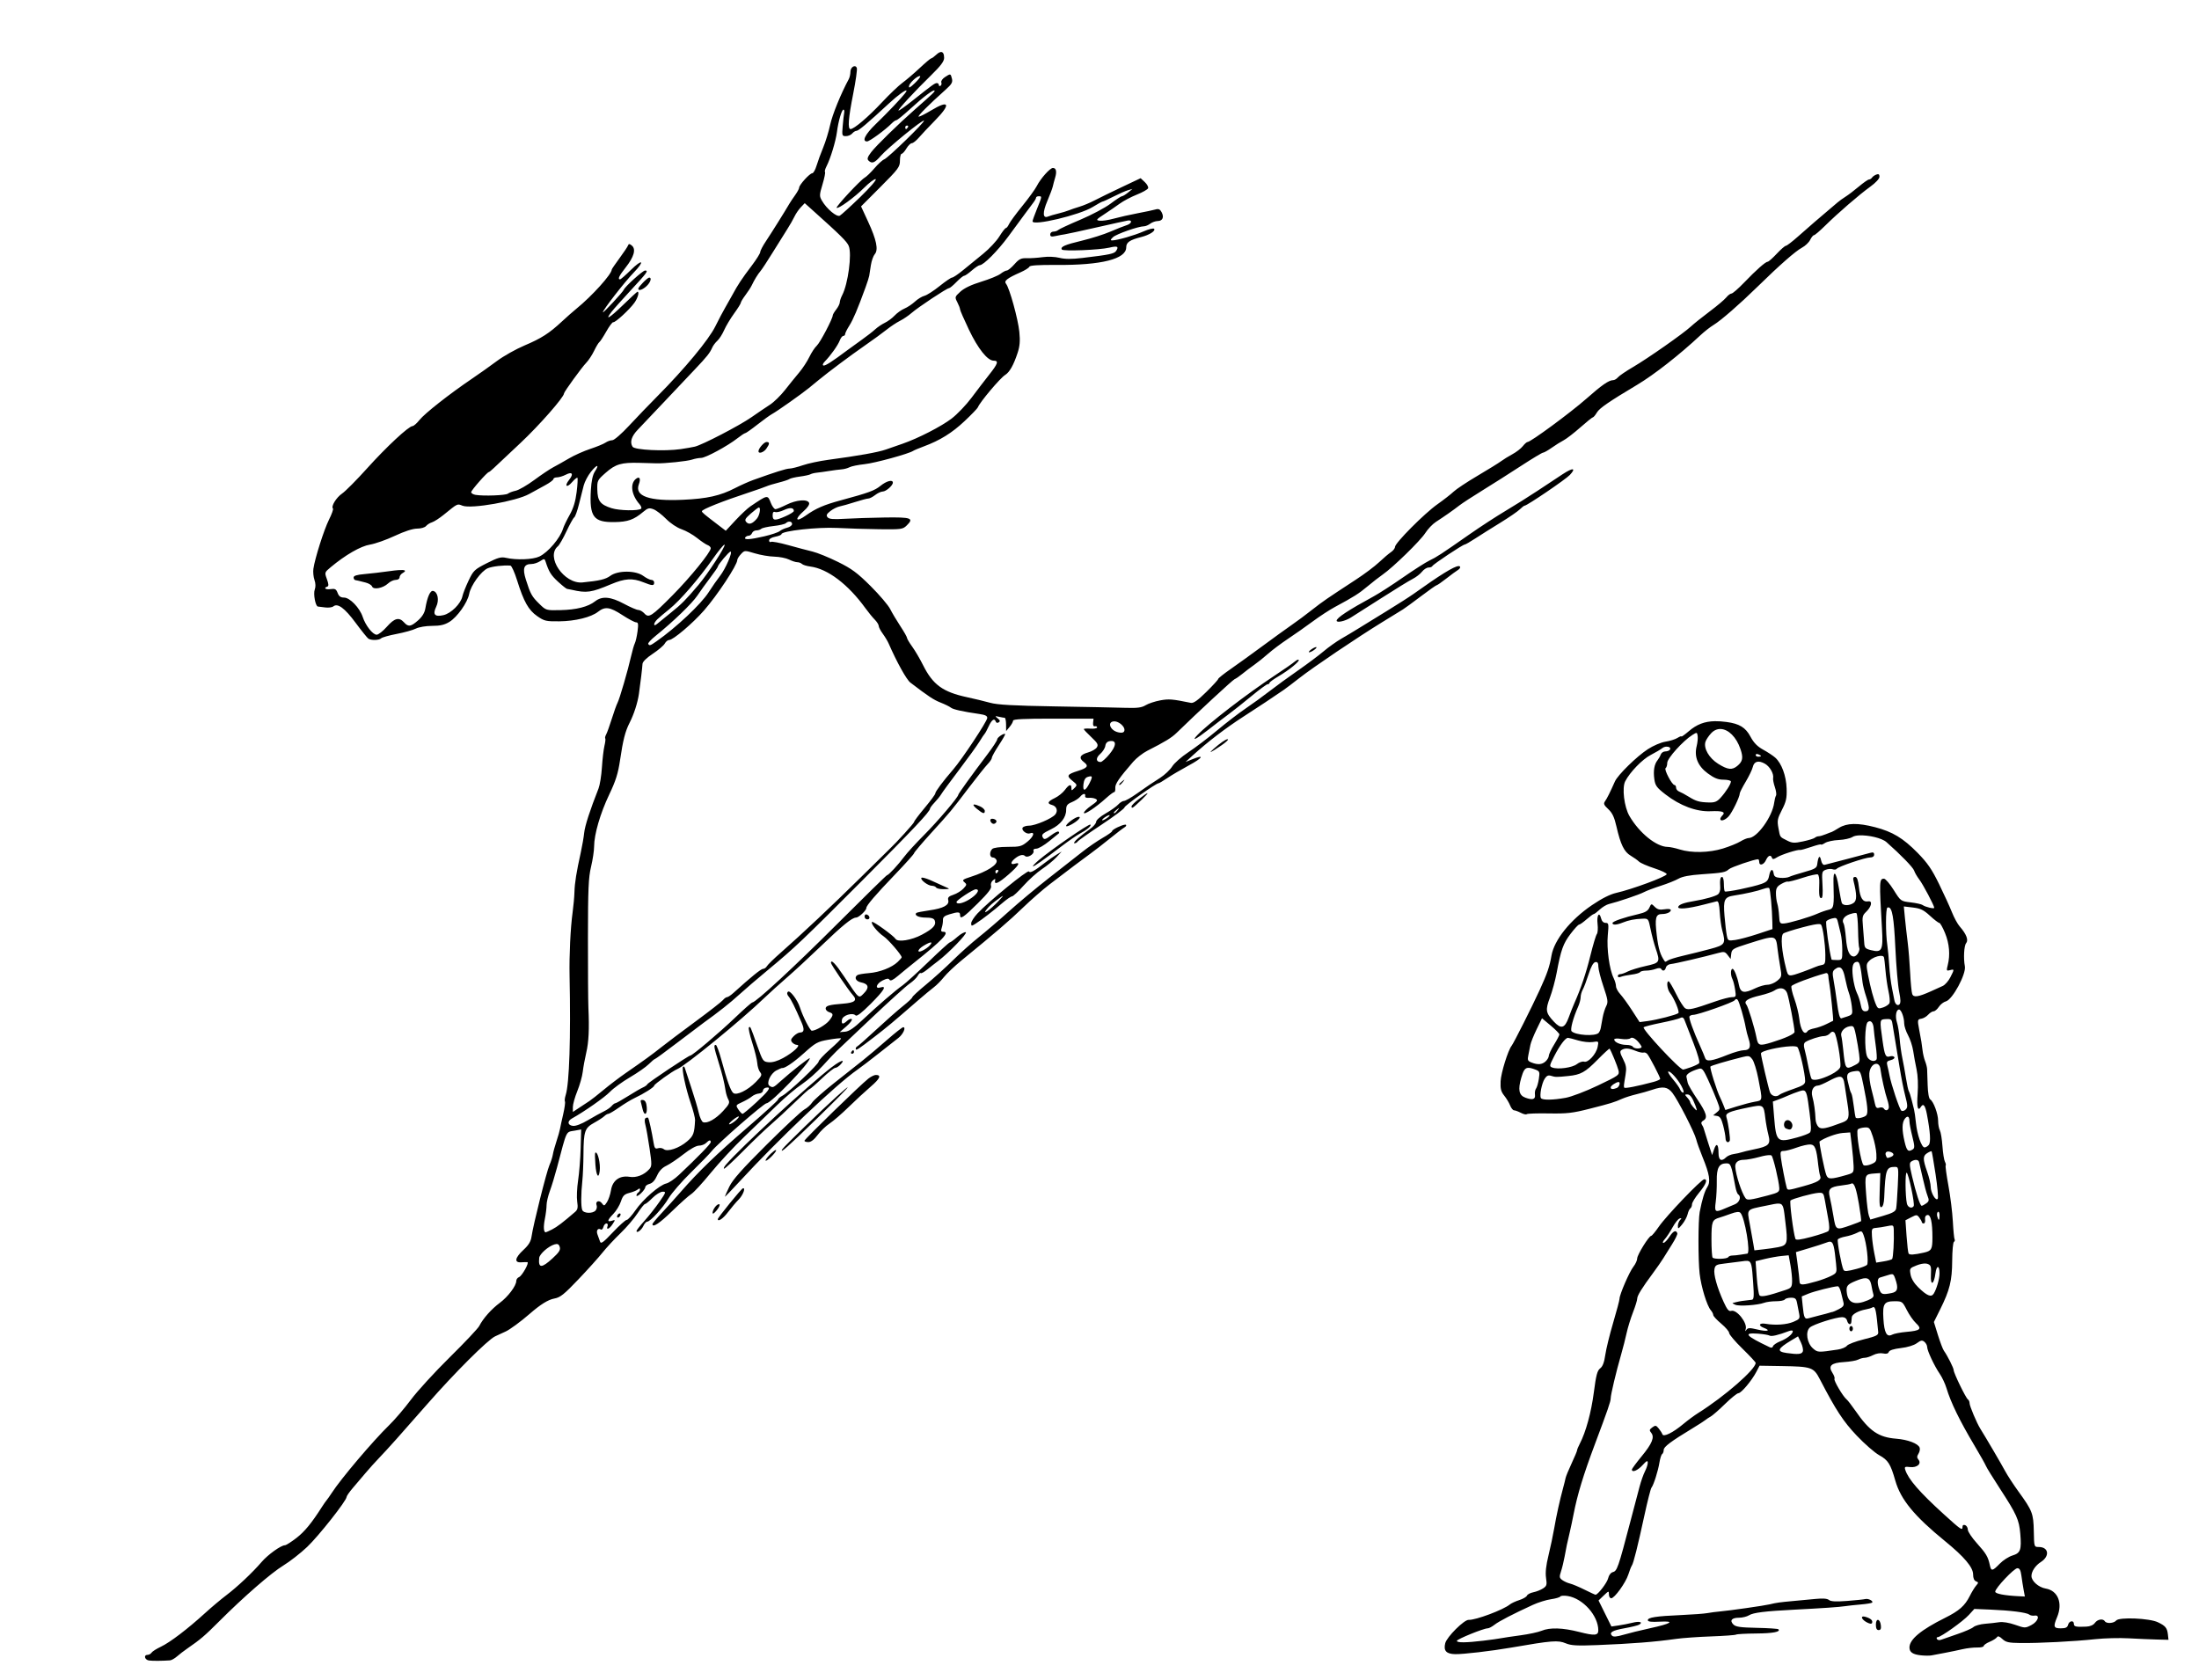 <?xml version="1.0" encoding="utf-8"?>
<svg xmlns="http://www.w3.org/2000/svg" version="1.1" viewBox="0 0 398 304">
	<title>An old person of Rimini is running down a steep hill.</title>
	<path d="m 170.295,9.416 c -0.222,0.015 -0.499,0.17 -0.818,0.471 -0.394,0.37 -0.814,0.674 -0.932,0.674 -0.118,0 -1.055,0.788 -2.082,1.752 -1.027,0.964 -2.433,2.167 -3.125,2.672 -0.692,0.505 -2.369,2.104 -3.729,3.555 -2.48,2.647 -5.037,4.82 -5.67,4.82 -0.545,0 -0.397,-1.942 0.488,-6.416 0.455,-2.3 0.749,-4.386 0.652,-4.637 -0.271,-0.705 -1.16,-0.176 -1.16,0.691 0,0.424 -0.135,1.021 -0.301,1.326 -1.417,2.616 -2.966,6.42 -3.361,8.254 -0.263,1.222 -0.836,3.087 -1.273,4.143 -0.438,1.056 -0.979,2.531 -1.201,3.279 -0.222,0.748 -0.572,1.359 -0.779,1.359 -0.446,0 -2.363,2.111 -2.363,2.602 10e-6,0.187 -0.325,0.792 -0.721,1.344 -0.396,0.552 -0.863,1.249 -1.039,1.553 -0.786,1.355 -3.294,5.362 -4.24,6.775 -0.572,0.854 -1.041,1.745 -1.041,1.98 0,0.236 -0.687,1.337 -1.527,2.447 -1.816,2.399 -2.519,3.462 -3.539,5.35 -0.419,0.775 -1.026,1.854 -1.35,2.398 -0.324,0.545 -1.099,2.02 -1.723,3.277 -1.201,2.424 -5.534,7.649 -10.445,12.594 -1.486,1.496 -3.804,3.907 -5.15,5.359 -1.382,1.489 -2.708,2.641 -3.045,2.641 -0.329,-10e-7 -0.881,0.195 -1.229,0.434 -0.347,0.238 -1.586,0.748 -2.752,1.133 -1.166,0.385 -2.905,1.162 -3.863,1.727 -0.959,0.565 -2.236,1.285 -2.84,1.6 -0.603,0.314 -2.146,1.347 -3.43,2.297 -1.283,0.949 -2.797,1.825 -3.361,1.945 -0.565,0.121 -1.201,0.36 -1.416,0.533 -0.391,0.315 -4.348,0.466 -5.85,0.223 -0.44,-0.071 -0.801,-0.293 -0.801,-0.492 0,-0.336 2.904,-3.639 3.199,-3.639 0.073,0 0.473,-0.323 0.889,-0.719 0.416,-0.396 2.592,-2.442 4.836,-4.545 3.367,-3.155 7.877,-8.288 7.877,-8.967 0,-0.284 3.251,-4.765 4.033,-5.559 0.406,-0.412 1.045,-1.383 1.42,-2.158 0.375,-0.775 0.799,-1.481 0.943,-1.57 0.144,-0.089 0.71,-0.954 1.256,-1.922 0.546,-0.968 1.112,-1.723 1.26,-1.68 0.351,0.104 2.956,-2.292 3.838,-3.531 0.614,-0.863 0.925,-1.988 0.549,-1.988 -0.077,0 -1.252,1.08 -2.611,2.4 -2.45,2.379 -3.407,2.943 -2.062,1.215 0.384,-0.493 1.948,-2.245 3.477,-3.895 2.971,-3.207 3.229,-3.565 2.564,-3.555 -0.411,0.007 -3.618,2.898 -3.838,3.461 -0.174,0.444 -3.789,4.345 -3.789,4.088 0,-0.419 3.894,-5.435 5.549,-7.148 2.122,-2.197 1.651,-2.618 -0.525,-0.469 -0.925,0.914 -1.786,1.662 -1.912,1.662 -0.485,0 -0.185,-0.64 1.012,-2.154 1.508,-1.908 1.903,-3.308 1.119,-3.955 -0.425,-0.351 -0.575,-0.361 -0.68,-0.049 -0.074,0.221 -0.772,1.265 -1.549,2.32 -0.777,1.055 -1.412,1.985 -1.412,2.064 0,0.835 -3.568,4.79 -6.4,7.094 -0.616,0.501 -1.791,1.536 -2.609,2.299 -2.302,2.145 -3.714,3.052 -6.775,4.348 -1.553,0.658 -3.786,1.911 -4.961,2.787 -1.175,0.876 -3.242,2.343 -4.596,3.26 -4.048,2.741 -8.501,6.244 -9.449,7.432 -0.489,0.613 -1.06,1.113 -1.268,1.113 -0.681,1.6e-5 -4.736,3.773 -8.219,7.646 -1.88,2.091 -3.915,4.143 -4.523,4.559 -1.067,0.729 -2.046,2.337 -1.658,2.725 0.104,0.104 -0.216,0.999 -0.711,1.99 -0.911,1.824 -2.562,7.019 -2.832,8.912 -0.081,0.568 0.007,1.475 0.195,2.014 0.215,0.617 0.233,1.261 0.051,1.74 -0.293,0.77 0.127,3.034 0.57,3.076 0.124,0.012 0.712,0.085 1.309,0.162 0.597,0.077 1.264,-0.007 1.482,-0.188 0.776,-0.644 2.054,0.293 4.023,2.953 1.079,1.458 2.126,2.757 2.326,2.887 0.524,0.339 1.944,0.298 2.309,-0.066 0.171,-0.171 1.434,-0.528 2.809,-0.791 1.374,-0.263 2.942,-0.699 3.482,-0.969 0.559,-0.279 1.825,-0.489 2.934,-0.49 1.458,-0.001 2.247,-0.184 3.125,-0.721 1.431,-0.875 3.289,-3.505 3.582,-5.07 0.287,-1.535 2.174,-4.137 3.361,-4.637 0.82,-0.345 2.833,-0.58 4.104,-0.48 0.209,0.016 0.753,1.216 1.207,2.668 1.21,3.87 2.056,5.375 3.641,6.477 1.278,0.888 1.594,0.963 4,0.939 2.885,-0.029 5.749,-0.736 7.014,-1.73 1.259,-0.991 2.136,-0.874 4.367,0.58 1.127,0.735 2.262,1.336 2.521,1.336 0.382,1e-5 0.431,0.308 0.256,1.627 -0.119,0.895 -0.339,1.868 -0.488,2.16 -0.149,0.293 -0.448,1.325 -0.666,2.293 -0.586,2.602 -2.088,7.76 -2.469,8.486 -0.182,0.348 -0.647,1.641 -1.031,2.873 -0.385,1.232 -0.842,2.507 -1.018,2.832 -0.175,0.325 -0.254,0.655 -0.174,0.734 0.08,0.08 0.016,0.679 -0.141,1.33 -0.157,0.651 -0.363,2.408 -0.459,3.904 -0.096,1.496 -0.374,3.224 -0.617,3.84 -1.539,3.899 -2.462,6.748 -2.592,8 -0.082,0.792 -0.355,2.376 -0.607,3.52 -0.801,3.628 -1.111,5.554 -1.156,7.199 -0.024,0.88 -0.173,2.536 -0.332,3.68 -0.388,2.791 -0.628,7.805 -0.551,11.521 0.231,11.158 -0.042,19.504 -0.703,21.557 -0.163,0.504 -0.224,1.031 -0.137,1.172 0.087,0.141 -0.056,1.176 -0.316,2.301 -0.261,1.125 -0.522,2.325 -0.58,2.668 -0.058,0.343 -0.343,1.343 -0.635,2.223 -0.292,0.88 -0.588,1.96 -0.656,2.4 -0.068,0.44 -0.345,1.304 -0.617,1.92 -0.525,1.19 -2.944,10.834 -3.238,12.916 -0.129,0.908 -0.517,1.551 -1.469,2.43 -1.546,1.427 -1.712,2.33 -0.414,2.244 0.484,-0.032 0.991,-0.044 1.127,-0.025 0.396,0.054 -0.971,2.497 -1.514,2.705 -0.271,0.104 -0.494,0.413 -0.494,0.686 0,0.883 -1.481,2.856 -2.984,3.973 -1.522,1.131 -3.017,2.813 -3.721,4.191 -0.225,0.44 -2.623,2.983 -5.33,5.652 -2.707,2.669 -5.869,6.125 -7.029,7.68 -1.16,1.555 -2.925,3.622 -3.922,4.592 -2.95,2.87 -8.767,9.736 -10.428,12.309 -0.338,0.523 -0.742,1.099 -0.898,1.279 -0.157,0.181 -0.529,0.709 -0.826,1.176 -1.91,2.996 -3.169,4.53 -4.662,5.682 -0.934,0.721 -1.867,1.311 -2.074,1.311 -0.705,0 -3.081,1.702 -4.205,3.012 -1.664,1.939 -4.409,4.527 -6.398,6.031 -0.968,0.732 -2.715,2.2 -3.881,3.264 -3.13,2.854 -6.33,5.289 -7.961,6.057 -0.792,0.373 -1.555,0.856 -1.695,1.076 -0.141,0.22 -0.465,0.4 -0.721,0.4 -0.756,0 -0.526,0.906 0.258,1.018 0.64,0.091 2.332,0.081 3.791,-0.021 0.281,-0.02 0.856,-0.34 1.279,-0.713 0.423,-0.373 1.273,-1.025 1.889,-1.449 2.365,-1.629 3.123,-2.276 5.76,-4.916 4.426,-4.431 9.393,-8.751 11.633,-10.115 1.151,-0.701 3.073,-2.2 4.27,-3.332 2.063,-1.951 7.139,-8.381 7.139,-9.043 0,-0.17 0.507,-0.904 1.127,-1.629 0.62,-0.725 1.664,-1.954 2.32,-2.73 0.656,-0.777 1.769,-2.012 2.473,-2.744 1.504,-1.565 3.91,-4.256 8.73,-9.764 4.875,-5.57 10.894,-11.579 12.229,-12.209 0.616,-0.291 1.48,-0.688 1.92,-0.883 0.733,-0.324 2.74,-1.799 4.32,-3.174 1.991,-1.733 3.364,-2.585 4.492,-2.791 1.067,-0.195 1.757,-0.746 4.35,-3.469 1.695,-1.78 3.653,-3.954 4.354,-4.834 0.7,-0.88 2.17,-2.465 3.266,-3.521 1.096,-1.056 2.483,-2.676 3.082,-3.6 0.599,-0.924 1.205,-1.68 1.348,-1.68 0.143,0 0.758,-0.499 1.365,-1.109 0.608,-0.61 1.426,-1.115 1.818,-1.121 0.671,-0.01 0.636,0.099 -0.562,1.83 -0.701,1.012 -1.921,2.559 -2.713,3.438 -0.792,0.879 -1.439,1.702 -1.439,1.83 0,0.498 0.893,-0.144 1.23,-0.885 0.196,-0.43 0.504,-0.783 0.684,-0.783 0.566,0 2.862,-2.505 3.891,-4.246 0.543,-0.92 2.385,-3.041 4.094,-4.713 1.709,-1.672 3.387,-3.4 3.729,-3.84 1.02,-1.313 9.413,-8.633 9.904,-8.637 0.835,-0.007 7.83,-7.287 7.83,-8.148 0,-0.218 -3.431,2.475 -5.258,4.127 -1.359,1.229 -1.423,1.255 -2.027,0.871 -0.651,-0.413 0.155,-2.23 1.236,-2.789 0.507,-0.262 0.96,-0.463 1.006,-0.447 0.42,0.146 2.08,-0.972 3.975,-2.678 2.115,-1.903 2.459,-2.093 4.438,-2.438 1.18,-0.205 2.204,-0.316 2.275,-0.244 0.072,0.072 -0.809,0.955 -1.957,1.963 -1.148,1.008 -2.088,2.013 -2.088,2.232 0,0.478 -5.418,5.59 -6.559,6.188 -0.441,0.231 -0.801,0.548 -0.801,0.703 0,0.155 -2.475,2.413 -5.5,5.018 -5.585,4.81 -8.93,8.038 -12.102,11.682 -0.968,1.112 -2.515,2.83 -3.439,3.818 -0.924,0.988 -1.68,1.892 -1.68,2.008 0,0.721 1.272,-0.12 3.586,-2.369 1.46,-1.419 3.013,-2.803 3.453,-3.076 0.44,-0.273 2.025,-1.994 3.521,-3.826 1.496,-1.833 4.232,-4.778 6.08,-6.545 1.848,-1.767 4.52,-4.345 5.939,-5.729 1.419,-1.384 3.436,-3.085 4.48,-3.781 1.045,-0.696 2.73,-2.183 3.744,-3.305 1.015,-1.121 2.15,-2.326 2.523,-2.678 0.373,-0.352 3.247,-3.072 6.387,-6.045 3.139,-2.973 6.212,-5.747 6.828,-6.166 0.616,-0.419 1.28,-1.058 1.475,-1.422 0.195,-0.364 0.435,-0.583 0.533,-0.484 0.098,0.098 0.626,-0.188 1.174,-0.637 0.548,-0.449 1.415,-1.13 1.928,-1.512 1.917,-1.429 5.463,-5.103 5.062,-5.246 -0.223,-0.08 -0.912,0.3 -1.531,0.844 -0.619,0.544 -1.23,0.989 -1.355,0.99 -0.126,0.001 -1.882,1.6 -3.904,3.553 -2.022,1.953 -4.111,3.852 -4.641,4.221 -1.283,0.892 -4.593,3.748 -7.27,6.271 -1.558,1.469 -2.447,2.068 -3.145,2.123 l -0.973,0.076 1.213,-1.051 c 0.666,-0.578 1.104,-1.161 0.973,-1.295 -0.131,-0.134 -0.503,-0.005 -0.826,0.287 -0.796,0.72 -1.081,0.669 -0.959,-0.176 0.115,-0.796 1.897,-1.369 2.471,-0.795 0.224,0.224 1.095,-0.443 2.74,-2.094 2.432,-2.439 2.973,-3.344 1.771,-2.963 -1.07,0.34 -0.76,-0.694 0.379,-1.262 0.772,-0.385 1.076,-0.416 1.256,-0.125 0.166,0.269 0.626,0.056 1.535,-0.715 0.714,-0.605 1.984,-1.644 2.824,-2.311 5.228,-4.15 6.66,-5.668 5.346,-5.668 -0.379,0 -0.443,-0.176 -0.258,-0.721 0.135,-0.396 0.234,-1.026 0.219,-1.4 -0.021,-0.518 0.259,-0.765 1.174,-1.039 1.587,-0.475 1.926,-0.455 1.926,0.119 0,0.878 0.575,0.502 3.195,-2.094 1.907,-1.89 2.549,-2.728 2.414,-3.154 -0.105,-0.332 0.033,-0.76 0.322,-1 0.421,-0.349 0.488,-0.343 0.406,0.035 -0.18,0.835 0.63,0.466 2.434,-1.107 1.85,-1.613 2.259,-2.311 1.148,-1.959 -0.789,0.251 -0.833,-0.215 -0.08,-0.861 0.806,-0.692 1.554,-0.897 1.924,-0.527 0.422,0.422 1.743,-0.381 1.531,-0.932 -0.093,-0.242 0.11,-0.4 0.512,-0.4 0.366,0 1.404,-0.604 2.309,-1.344 0.904,-0.74 1.706,-1.387 1.779,-1.439 0.073,-0.052 0.04,-0.188 -0.072,-0.301 -0.113,-0.113 -0.727,0.194 -1.367,0.682 -0.911,0.695 -1.221,0.796 -1.428,0.461 -0.366,-0.592 -0.191,-0.782 1.453,-1.578 1.705,-0.826 2.721,-2.125 2.721,-3.484 0,-0.81 0.185,-1.065 1.039,-1.422 0.572,-0.239 1.237,-0.674 1.479,-0.965 0.518,-0.625 1.035,-0.697 0.922,-0.129 -0.049,0.245 0.208,0.368 0.666,0.318 0.411,-0.044 0.976,0.049 1.256,0.205 0.419,0.234 0.275,0.445 -0.814,1.199 -0.728,0.504 -1.329,1.093 -1.336,1.307 -0.014,0.454 2.151,-0.973 3.967,-2.613 0.692,-0.625 1.374,-1.137 1.516,-1.137 0.142,0 0.231,-0.335 0.197,-0.744 -0.059,-0.713 0.667,-1.777 3.229,-4.734 0.594,-0.686 1.747,-1.586 2.561,-2 3.277,-1.668 4.402,-2.357 5.324,-3.258 3.674,-3.589 10.175,-9.606 10.492,-9.711 0.211,-0.07 0.838,-0.501 1.395,-0.959 0.556,-0.458 1.526,-1.193 2.156,-1.633 0.63,-0.44 1.759,-1.344 2.508,-2.01 0.749,-0.665 2.368,-1.88 3.602,-2.699 1.233,-0.819 3.25,-2.236 4.482,-3.15 1.232,-0.914 3.032,-2.087 4,-2.607 3.434,-1.847 4.338,-2.419 5.92,-3.746 0.88,-0.738 2.105,-1.692 2.721,-2.117 1.869,-1.291 6.826,-6.123 7.717,-7.521 0.46,-0.723 1.324,-1.629 1.92,-2.014 1.515,-0.978 3.159,-2.132 4.254,-2.984 0.512,-0.399 2.384,-1.618 4.16,-2.711 1.776,-1.093 4.904,-3.08 6.951,-4.414 2.047,-1.334 3.861,-2.426 4.031,-2.426 0.17,0 0.872,-0.396 1.559,-0.881 0.686,-0.485 1.659,-1.094 2.162,-1.354 0.503,-0.259 1.857,-1.302 3.008,-2.318 1.151,-1.016 2.185,-1.848 2.297,-1.848 0.112,0 0.439,-0.395 0.729,-0.879 0.464,-0.777 2.16,-1.942 7.293,-5.01 3.067,-1.833 7.681,-5.447 11.404,-8.932 0.729,-0.682 1.809,-1.53 2.4,-1.885 1.32,-0.792 4.734,-3.765 8.008,-6.971 3.946,-3.864 6.842,-6.406 7.994,-7.018 0.591,-0.314 1.261,-0.952 1.49,-1.418 0.23,-0.466 0.542,-0.848 0.693,-0.848 0.151,0 1.043,-0.758 1.982,-1.684 2.359,-2.325 6.177,-5.626 8.188,-7.078 1.003,-0.724 1.68,-1.457 1.68,-1.816 0,-0.439 -0.152,-0.547 -0.561,-0.396 -0.308,0.114 -0.662,0.362 -0.787,0.551 -0.126,0.189 -0.372,0.344 -0.547,0.344 -0.174,0 -1,0.575 -1.836,1.279 -0.836,0.704 -1.917,1.527 -2.402,1.828 -0.486,0.301 -1.14,0.774 -1.455,1.049 -0.315,0.275 -0.955,0.819 -1.424,1.211 -1.575,1.317 -3.824,3.261 -5.73,4.953 -1.041,0.924 -2.029,1.68 -2.197,1.68 -0.168,0 -0.912,0.647 -1.654,1.439 -0.742,0.792 -1.472,1.439 -1.621,1.439 -0.397,0 -2.082,1.486 -4.266,3.762 -1.056,1.1 -2.09,2 -2.297,2 -0.207,-3.07e-4 -0.638,0.323 -0.959,0.719 -0.321,0.396 -1.664,1.529 -2.984,2.518 -1.32,0.988 -2.847,2.211 -3.395,2.719 -1.388,1.287 -7.794,5.776 -10.525,7.375 -1.25,0.732 -2.463,1.56 -2.695,1.84 -0.233,0.28 -0.622,0.51 -0.867,0.51 -0.777,0 -2.026,0.866 -4.879,3.385 C 284.19,74.735 277.043,80 276.471,80 c -0.145,0 -0.532,0.342 -0.861,0.76 -0.329,0.418 -1.167,1.067 -1.863,1.441 -0.696,0.375 -1.626,0.95 -2.066,1.277 -0.44,0.327 -2.356,1.512 -4.258,2.635 -1.902,1.123 -3.847,2.412 -4.32,2.865 -0.474,0.453 -1.808,1.492 -2.963,2.309 -2.349,1.66 -7.658,7.002 -7.658,7.705 0,0.25 -0.325,0.671 -0.721,0.936 -0.396,0.264 -1.368,1.09 -2.16,1.836 -0.792,0.746 -2.664,2.15 -4.16,3.123 -1.496,0.973 -3.007,1.966 -3.359,2.205 -0.352,0.239 -1.2,0.807 -1.883,1.262 -0.683,0.455 -1.99,1.425 -2.906,2.156 -0.916,0.731 -2.497,1.905 -3.514,2.609 -1.016,0.704 -3.407,2.434 -5.312,3.842 -1.905,1.408 -4.482,3.266 -5.725,4.129 -1.243,0.863 -2.26,1.673 -2.26,1.801 0,0.128 -0.965,1.184 -2.145,2.346 -1.553,1.53 -2.324,2.076 -2.799,1.979 -3.383,-0.692 -3.983,-0.739 -5.564,-0.447 -0.939,0.173 -2.121,0.567 -2.627,0.875 -0.729,0.443 -1.504,0.54 -3.732,0.469 -1.547,-0.05 -7.277,-0.165 -12.734,-0.258 -7.484,-0.127 -10.355,-0.288 -11.682,-0.656 -0.967,-0.268 -2.838,-0.72 -4.158,-1.004 -4.407,-0.947 -6.204,-2.259 -7.984,-5.824 -0.557,-1.117 -1.438,-2.614 -1.955,-3.328 -0.517,-0.714 -0.939,-1.427 -0.939,-1.586 0,-0.159 -0.539,-1.111 -1.199,-2.113 -0.66,-1.002 -1.49,-2.394 -1.842,-3.094 -0.352,-0.7 -1.943,-2.572 -3.537,-4.16 -2.412,-2.403 -3.405,-3.139 -5.92,-4.385 -1.662,-0.823 -3.743,-1.669 -4.623,-1.879 -0.88,-0.21 -2.857,-0.733 -4.395,-1.164 -1.538,-0.431 -2.943,-0.692 -3.121,-0.582 -0.178,0.11 -0.324,-0.009 -0.324,-0.264 0,-0.276 0.454,-0.549 1.121,-0.674 0.616,-0.116 1.119,-0.324 1.119,-0.463 0,-0.579 6.547,-1.307 10.08,-1.121 1.936,0.102 5.392,0.208 7.68,0.234 3.932,0.046 4.201,0.009 4.904,-0.68 1.36,-1.334 0.859,-1.517 -3.971,-1.445 -2.449,0.036 -5.697,0.142 -7.219,0.234 -2.119,0.128 -2.853,0.064 -3.133,-0.273 -0.287,-0.346 -0.18,-0.588 0.498,-1.121 0.475,-0.374 1.238,-0.753 1.693,-0.844 0.455,-0.091 1.71,-0.447 2.789,-0.793 1.079,-0.345 2.159,-0.633 2.4,-0.637 0.241,-0.004 0.798,-0.289 1.238,-0.633 0.44,-0.344 1.051,-0.629 1.359,-0.633 0.605,-0.008 1.84,-1.086 1.84,-1.607 0,-0.611 -1.139,-0.315 -2.246,0.582 -1.062,0.861 -2.134,1.252 -7.197,2.621 -3.041,0.822 -4.518,1.465 -6.316,2.75 -1.827,1.306 -2.101,0.704 -0.371,-0.814 0.693,-0.608 1.076,-1.192 0.969,-1.473 -0.279,-0.727 -2.314,-0.562 -4.098,0.334 -0.876,0.44 -1.77,0.801 -1.986,0.801 -0.217,0 -0.592,-0.505 -0.834,-1.121 -0.595,-1.515 -0.536,-1.524 -3.719,0.621 -0.506,0.341 -1.714,1.473 -2.682,2.514 l -1.76,1.893 -1.279,-0.977 c -2.688,-2.049 -3.041,-2.345 -3.041,-2.557 0,-0.339 3.706,-1.814 8.641,-3.439 1.32,-0.435 2.689,-0.917 3.041,-1.072 0.352,-0.155 1.36,-0.462 2.24,-0.682 0.88,-0.22 1.744,-0.506 1.92,-0.637 0.176,-0.13 1.029,-0.332 1.896,-0.447 0.868,-0.116 1.725,-0.3 1.906,-0.412 0.181,-0.112 0.695,-0.24 1.143,-0.285 0.447,-0.045 1.462,-0.186 2.254,-0.314 0.792,-0.129 1.804,-0.26 2.25,-0.291 0.446,-0.031 1.093,-0.206 1.439,-0.389 0.346,-0.183 1.567,-0.43 2.711,-0.551 1.879,-0.198 8.009,-1.876 8.799,-2.408 0.176,-0.119 1.034,-0.478 1.906,-0.801 2.936,-1.086 5.123,-2.443 7.402,-4.59 1.247,-1.174 2.327,-2.294 2.4,-2.49 0.34,-0.912 4.017,-5.282 4.924,-5.85 0.819,-0.513 1.529,-1.767 2.273,-4.02 0.393,-1.187 0.47,-2.137 0.309,-3.779 -0.229,-2.324 -1.788,-7.962 -2.408,-8.709 -0.429,-0.517 0.183,-1.002 2.609,-2.074 0.822,-0.363 1.548,-0.821 1.613,-1.018 0.081,-0.243 1.645,-0.344 4.922,-0.32 8.122,0.06 12.601,-1.072 12.607,-3.182 0.002,-0.911 0.632,-1.341 2.732,-1.873 1.492,-0.378 2.661,-1.136 2.303,-1.494 -0.136,-0.136 -1,0.084 -1.92,0.488 -1.649,0.725 -4.745,1.611 -5.664,1.621 -0.356,0.004 -0.317,-0.141 0.16,-0.588 0.606,-0.568 4.603,-1.969 5.619,-1.969 0.269,0 0.77,-0.21 1.111,-0.469 0.342,-0.258 0.948,-0.475 1.35,-0.48 0.901,-0.013 1.2,-0.694 0.707,-1.615 -0.275,-0.515 -0.552,-0.641 -1.064,-0.488 -0.381,0.114 -1.844,0.425 -3.252,0.691 -1.408,0.266 -3.358,0.705 -4.334,0.975 -0.976,0.269 -2.129,0.44 -2.561,0.379 -0.716,-0.101 -0.645,-0.204 0.814,-1.156 0.88,-0.574 2.151,-1.444 2.822,-1.934 0.672,-0.489 2.068,-1.226 3.102,-1.637 1.034,-0.411 1.95,-0.93 2.035,-1.152 0.086,-0.223 -0.183,-0.722 -0.598,-1.111 l -0.754,-0.707 -3.463,1.639 c -1.905,0.902 -4.112,1.98 -4.904,2.395 -0.792,0.415 -2.017,0.925 -2.721,1.135 -0.704,0.21 -1.568,0.504 -1.92,0.652 -0.352,0.149 -1.216,0.41 -1.92,0.58 -0.704,0.17 -1.529,0.414 -1.836,0.541 -0.967,0.401 -1.015,-0.712 -0.121,-2.816 0.464,-1.093 0.908,-2.273 0.984,-2.623 0.076,-0.35 0.267,-1.068 0.426,-1.596 0.336,-1.118 0.188,-1.76 -0.406,-1.76 -0.525,0 -2.22,1.904 -2.922,3.283 -0.29,0.57 -1.465,2.188 -2.609,3.596 -1.145,1.408 -2.229,2.885 -2.41,3.281 -0.181,0.396 -0.436,0.719 -0.568,0.719 -0.133,0 -0.664,0.685 -1.182,1.521 -0.517,0.836 -1.829,2.239 -2.914,3.119 -1.085,0.88 -2.717,2.213 -3.627,2.961 -0.91,0.748 -1.816,1.359 -2.012,1.359 -0.195,0 -1.219,0.698 -2.277,1.551 -1.058,0.853 -2.288,1.641 -2.73,1.752 -0.443,0.111 -1.216,0.583 -1.721,1.051 -0.504,0.467 -1.359,1.034 -1.896,1.26 -0.538,0.225 -1.336,0.793 -1.773,1.26 -0.437,0.467 -1.229,1.054 -1.762,1.307 -0.532,0.253 -1.327,0.79 -1.766,1.193 -0.438,0.403 -1.501,1.231 -2.363,1.84 -0.862,0.608 -2.087,1.496 -2.721,1.971 -2.764,2.07 -3.969,2.837 -4.289,2.73 -0.197,-0.066 -0.078,-0.382 0.277,-0.744 1.036,-1.054 2.361,-2.92 2.691,-3.789 0.172,-0.452 0.46,-0.82 0.641,-0.82 0.18,0 0.328,-0.149 0.328,-0.328 0,-0.179 0.343,-0.87 0.764,-1.537 0.709,-1.124 1.471,-2.92 2.936,-6.936 0.321,-0.88 0.619,-1.816 0.662,-2.08 0.043,-0.264 0.177,-1.128 0.299,-1.92 0.122,-0.792 0.439,-1.689 0.703,-1.992 0.688,-0.791 0.321,-2.586 -1.207,-5.893 l -1.273,-2.756 3.518,-3.527 c 3.258,-3.266 3.52,-3.618 3.52,-4.76 0,-0.678 0.135,-1.232 0.301,-1.232 0.166,0 0.557,-0.431 0.869,-0.959 0.312,-0.528 0.752,-0.961 0.977,-0.961 0.225,0 0.806,-0.461 1.291,-1.025 0.485,-0.564 1.781,-1.941 2.881,-3.059 2.971,-3.018 2.654,-3.854 -0.697,-1.836 -1.023,0.616 -2.022,1.12 -2.221,1.119 -0.339,-0.002 1.79,-2.14 4.861,-4.883 1.108,-0.99 1.313,-1.345 1.148,-2 -0.237,-0.943 -0.247,-0.946 -1.279,-0.27 -0.443,0.29 -0.732,0.719 -0.643,0.951 0.089,0.232 0.026,0.507 -0.143,0.611 -0.168,0.104 -0.307,0.036 -0.307,-0.15 0,-0.186 -0.157,-0.34 -0.35,-0.34 -0.376,1e-6 -0.774,0.288 -4.436,3.199 -1.312,1.043 -2.442,1.841 -2.51,1.773 -0.155,-0.155 2.883,-3.443 5.936,-6.426 1.716,-1.677 2.32,-2.486 2.32,-3.107 0,-0.725 -0.216,-1.088 -0.586,-1.063 z m -3.908,4.355 c 0.072,-0.013 0.129,-0.004 0.164,0.031 0.088,0.088 -0.357,0.656 -0.988,1.26 -0.876,0.839 -1.121,0.955 -1.035,0.492 0.101,-0.55 1.358,-1.695 1.859,-1.783 z M 164.051,16.375 c 0.062,0.039 -0.004,0.198 -0.232,0.498 -0.688,0.904 -3.168,3.51 -5.338,5.607 -1.9,1.837 -2.536,3.119 -1.549,3.119 0.447,0 3.338,-2.115 4.441,-3.25 0.315,-0.324 0.698,-0.59 0.854,-0.59 0.155,0 1.267,-0.9 2.469,-2.002 2.409,-2.208 4.225,-3.584 4.443,-3.365 0.139,0.139 -0.306,0.567 -3.539,3.408 -3.004,2.64 -7.054,6.598 -7.922,7.742 -0.666,0.878 -0.779,1.229 -0.488,1.52 0.624,0.624 1.108,0.44 2.227,-0.848 1.279,-1.472 7.576,-6.609 7.812,-6.373 0.219,0.219 -6.481,6.737 -7.207,7.01 -0.309,0.116 -1.097,0.835 -1.75,1.598 -0.653,0.763 -1.45,1.532 -1.771,1.709 -0.763,0.42 -5.269,5.26 -5.076,5.453 0.271,0.271 3.252,-1.9 4.98,-3.629 0.938,-0.938 1.878,-1.637 2.09,-1.553 0.218,0.087 -1.004,1.5 -2.814,3.252 -1.76,1.703 -3.417,3.213 -3.684,3.357 -0.552,0.299 -2.373,-1.228 -3.232,-2.711 -0.48,-0.829 -0.474,-1.035 0.104,-2.959 0.341,-1.137 0.543,-2.144 0.449,-2.238 -0.094,-0.094 0.028,-0.557 0.271,-1.027 0.718,-1.389 1.678,-4.546 1.893,-6.225 0.247,-1.937 0.861,-4.039 1.18,-4.039 0.132,0 0.19,0.253 0.129,0.561 -0.061,0.308 -0.182,1.388 -0.268,2.4 -0.149,1.753 -0.121,1.84 0.582,1.84 0.406,0 0.918,-0.216 1.137,-0.48 0.219,-0.264 0.567,-0.48 0.775,-0.48 0.378,0 1.942,-1.32 5.914,-4.99 1.592,-1.471 2.935,-2.432 3.121,-2.314 z m 0.129,6.346 c 0.186,0 0.249,0.142 0.141,0.318 -0.109,0.176 -0.262,0.32 -0.34,0.32 -0.078,0 -0.141,-0.144 -0.141,-0.32 0,-0.176 0.153,-0.318 0.34,-0.318 z m 40.781,11.479 -0.801,0.654 c -0.44,0.359 -0.932,0.656 -1.092,0.66 -0.16,0.004 -1.092,0.611 -2.07,1.35 -0.979,0.739 -3.439,2.045 -5.469,2.902 -2.029,0.858 -3.827,1.694 -3.994,1.857 -0.167,0.163 -0.562,0.297 -0.879,0.297 -0.317,0 -0.576,0.228 -0.576,0.506 0,0.398 0.209,0.459 0.984,0.289 0.542,-0.119 1.297,-0.26 1.68,-0.312 0.382,-0.053 3,-0.622 5.816,-1.264 2.816,-0.642 5.336,-1.196 5.6,-1.232 0.859,-0.118 0.664,0.567 -0.24,0.848 -0.484,0.15 -1.815,0.676 -2.959,1.17 -1.144,0.494 -3.449,1.226 -5.121,1.627 -3.141,0.753 -3.961,1.114 -3.654,1.609 0.214,0.347 6.809,0.086 8.605,-0.342 1.449,-0.345 1.731,-0.219 1.244,0.557 -0.349,0.555 -1.088,0.713 -6.184,1.318 -1.901,0.226 -3.122,0.216 -4.098,-0.029 -0.807,-0.203 -2.085,-0.254 -3.051,-0.121 -0.914,0.126 -2.211,0.212 -2.879,0.189 -1.015,-0.034 -1.381,0.147 -2.219,1.094 -0.552,0.624 -1.173,1.135 -1.381,1.135 -0.208,-10e-7 -0.721,0.269 -1.141,0.598 -0.42,0.329 -1.988,0.971 -3.484,1.428 -1.781,0.544 -3.083,1.163 -3.771,1.795 -1.026,0.941 -1.04,0.988 -0.561,1.916 0.271,0.523 0.492,1.097 0.492,1.275 0,0.179 0.725,1.842 1.609,3.695 1.654,3.463 3.371,5.611 4.482,5.611 0.944,0 0.774,0.533 -0.801,2.52 -0.786,0.991 -2.224,2.87 -3.197,4.176 -0.974,1.306 -2.599,3.007 -3.611,3.779 -1.892,1.443 -6.051,3.577 -8.883,4.559 -0.88,0.305 -2.247,0.779 -3.039,1.055 -1.434,0.498 -4.925,1.122 -10.398,1.855 -1.583,0.212 -3.657,0.655 -4.609,0.982 -0.953,0.328 -2.034,0.599 -2.402,0.604 -0.606,0.007 -2.557,0.62 -6.59,2.07 -0.792,0.285 -2.263,0.942 -3.27,1.461 -2.694,1.389 -5.066,1.921 -9.436,2.117 -6.156,0.276 -8.798,-0.655 -7.984,-2.811 0.391,-1.036 0.117,-1.513 -0.551,-0.959 -1.091,0.906 -0.792,2.904 0.689,4.594 0.271,0.309 0.395,0.661 0.275,0.781 -0.431,0.431 -3.915,0.374 -5.361,-0.086 -2.028,-0.645 -2.524,-1.291 -2.57,-3.338 -0.037,-1.651 0.006,-1.739 1.523,-3.076 1.78,-1.569 2.846,-1.88 6.123,-1.787 1.276,0.036 2.645,0.073 3.041,0.084 1.536,0.042 5.565,-0.376 6.447,-0.67 0.51,-0.17 1.252,-0.309 1.65,-0.309 0.809,0 4.795,-2.157 6.588,-3.564 0.641,-0.504 1.269,-0.916 1.396,-0.916 0.127,0 1.12,-0.698 2.207,-1.553 1.087,-0.854 2.289,-1.72 2.67,-1.924 0.859,-0.46 5.344,-3.624 6.641,-4.686 0.528,-0.432 1.32,-1.082 1.76,-1.443 1.828,-1.503 5.776,-4.453 8.32,-6.217 1.496,-1.037 3.296,-2.348 4,-2.912 0.704,-0.564 1.784,-1.28 2.4,-1.59 0.616,-0.31 1.565,-0.954 2.111,-1.43 1.212,-1.056 6.388,-4.486 6.768,-4.486 0.151,0 0.762,-0.505 1.359,-1.121 0.597,-0.616 1.219,-1.119 1.381,-1.119 0.162,0 0.787,-0.431 1.389,-0.959 C 176.49,48.433 177.135,48 177.322,48 c 0.678,0 3.239,-2.573 5.176,-5.201 1.09,-1.479 2.45,-3.328 3.021,-4.105 0.571,-0.778 1.255,-1.695 1.52,-2.039 0.265,-0.344 0.48,-0.739 0.48,-0.879 0,-0.14 0.216,-0.256 0.48,-0.256 0.619,0 0.62,-0.012 -0.32,2.303 -0.44,1.083 -0.799,2.087 -0.799,2.232 0,0.892 8.513,-1.128 10.873,-2.58 0.888,-0.547 1.703,-0.994 1.811,-0.994 0.108,0 1.006,-0.412 1.996,-0.914 0.99,-0.503 2.16,-1.016 2.6,-1.141 z m -59.311,2.572 1.336,1.195 c 5.186,4.646 6.293,5.74 6.629,6.551 0.601,1.45 -0.122,6.869 -1.189,8.914 -0.232,0.445 -0.427,1.025 -0.432,1.289 -0.005,0.264 -0.291,0.839 -0.635,1.279 -0.344,0.44 -0.629,0.919 -0.633,1.064 -0.017,0.622 -2.297,4.961 -2.889,5.496 -0.356,0.322 -0.965,1.246 -1.354,2.053 -0.389,0.807 -1.215,2.067 -1.836,2.801 -0.621,0.734 -1.772,2.157 -2.559,3.162 -0.787,1.005 -2.011,2.204 -2.721,2.662 -0.709,0.458 -2.225,1.485 -3.369,2.283 -2.174,1.516 -8.86,4.989 -10.24,5.318 -0.44,0.105 -1.593,0.305 -2.561,0.447 -2.902,0.425 -8.335,0.16 -8.707,-0.426 -0.531,-0.835 -0.206,-1.894 0.947,-3.094 0.66,-0.686 2.785,-2.929 4.721,-4.982 1.936,-2.053 4.456,-4.718 5.6,-5.924 2.215,-2.334 2.715,-2.963 3.164,-3.98 0.155,-0.352 0.568,-0.898 0.916,-1.211 0.348,-0.313 0.898,-1.177 1.225,-1.92 0.326,-0.743 1.139,-2.099 1.805,-3.016 0.666,-0.916 1.211,-1.79 1.211,-1.939 0,-0.149 0.373,-0.767 0.828,-1.373 0.455,-0.606 0.964,-1.39 1.133,-1.742 0.51,-1.066 1.109,-2.044 1.615,-2.637 0.264,-0.309 1.258,-1.828 2.211,-3.373 0.953,-1.545 2.124,-3.418 2.602,-4.16 0.477,-0.743 1.072,-1.783 1.322,-2.311 0.25,-0.528 0.769,-1.29 1.156,-1.693 z M 117.5,50.24 c -0.311,0 -1.98,1.7 -1.98,2.018 0,0.449 0.78,0.204 1.5,-0.473 0.726,-0.682 0.994,-1.545 0.48,-1.545 z M 138.738,80 c -0.445,0 -1.459,1.162 -1.459,1.672 0,0.524 0.946,0.216 1.422,-0.463 C 139.321,80.324 139.332,80 138.738,80 Z m -30.674,4.338 c 0.149,-0.008 0.048,0.326 -0.398,1.008 -0.387,0.591 -0.628,1.706 -0.723,3.348 -0.281,4.853 0.461,5.859 4.281,5.801 2.41,-0.037 3.497,-0.423 5.188,-1.846 0.837,-0.705 1.091,-0.769 1.869,-0.473 0.495,0.188 1.517,0.969 2.271,1.734 0.798,0.809 1.977,1.597 2.814,1.883 0.793,0.27 2.051,0.981 2.797,1.58 0.746,0.599 1.608,1.177 1.916,1.287 0.308,0.11 0.561,0.366 0.561,0.568 0,0.71 -3.693,5.261 -6.871,8.471 -3.845,3.883 -4.345,4.207 -5.139,3.33 -0.313,-0.346 -0.807,-0.629 -1.096,-0.629 -0.289,0 -1.454,-0.501 -2.59,-1.113 -2.423,-1.306 -3.981,-1.44 -5.238,-0.451 -1.263,0.993 -3.393,1.532 -6.301,1.594 -2.565,0.055 -2.576,0.052 -3.789,-1.133 -1.358,-1.326 -1.611,-1.785 -2.438,-4.395 -0.651,-2.056 -0.372,-2.822 1.031,-2.822 0.425,0 1.125,-0.233 1.557,-0.516 0.734,-0.481 0.798,-0.476 0.979,0.08 0.604,1.857 0.977,2.461 2.242,3.627 0.769,0.708 1.509,1.299 1.645,1.312 0.136,0.013 0.535,0.092 0.887,0.174 2.654,0.613 3.507,0.49 7.041,-1.002 2.537,-1.071 3.91,-1.157 5.879,-0.369 1.642,0.657 1.961,0.665 1.961,0.053 0,-0.264 -0.223,-0.479 -0.494,-0.479 -0.271,0 -0.931,-0.325 -1.467,-0.721 -1.378,-1.018 -4.611,-1.027 -5.979,-0.016 -0.854,0.631 -1.953,0.892 -5.021,1.193 -3.349,0.329 -6.741,-4.661 -4.457,-6.557 0.254,-0.211 0.951,-1.426 1.549,-2.703 0.598,-1.277 1.227,-2.409 1.4,-2.516 0.173,-0.107 0.558,-1.169 0.854,-2.359 0.296,-1.19 0.685,-2.727 0.865,-3.418 0.18,-0.69 0.771,-1.807 1.312,-2.48 0.552,-0.687 0.952,-1.039 1.102,-1.047 z M 284.625,84.949 c -0.246,-0.023 -0.877,0.271 -1.812,0.887 -0.931,0.613 -2.973,1.963 -4.539,3 -1.566,1.037 -4.179,2.677 -5.807,3.645 -1.627,0.968 -4.504,2.84 -6.395,4.16 -5.393,3.766 -5.99,4.155 -7.352,4.812 -0.704,0.34 -2.865,1.72 -4.801,3.066 -1.936,1.347 -4.311,2.881 -5.279,3.408 -4.591,2.502 -6.721,3.901 -6.721,4.414 0,0.417 1.495,0.1 2.523,-0.535 0.541,-0.334 3.037,-1.922 5.549,-3.531 2.512,-1.609 5.066,-3.178 5.676,-3.484 0.609,-0.307 1.376,-0.898 1.703,-1.314 0.327,-0.416 0.861,-0.756 1.186,-0.756 0.325,0 0.639,-0.124 0.697,-0.273 0.123,-0.313 5.5,-3.887 5.848,-3.887 0.127,0 0.975,-0.488 1.885,-1.082 0.91,-0.594 2.949,-1.875 4.533,-2.848 1.584,-0.972 3.184,-2.07 3.555,-2.439 0.371,-0.369 0.766,-0.672 0.881,-0.672 0.434,0 7.439,-4.762 8.18,-5.561 0.6,-0.647 0.737,-0.987 0.49,-1.01 z M 103.111,85.656 c 0.538,-0.08 0.538,0.377 -0.111,1.203 -0.924,1.175 -0.414,1.52 0.564,0.383 0.434,-0.504 0.859,-0.844 0.945,-0.758 0.087,0.087 0.023,1.248 -0.143,2.58 -0.21,1.694 -0.589,2.933 -1.258,4.119 -0.527,0.933 -1.067,2.054 -1.199,2.49 -0.524,1.728 -2.711,4.304 -4.295,5.057 -1.166,0.554 -4.146,0.669 -6.043,0.234 -0.887,-0.203 -1.471,-0.04 -3.451,0.965 -2.244,1.139 -2.437,1.324 -3.312,3.16 -0.511,1.073 -1.015,2.353 -1.119,2.846 -0.284,1.34 -2.055,3.096 -3.439,3.406 -1.581,0.355 -1.982,-0.122 -1.297,-1.537 0.576,-1.19 0.275,-2.688 -0.572,-2.852 -0.516,-0.099 -1.047,1.106 -1.4,3.182 -0.134,0.788 -0.57,1.5 -1.322,2.16 -1.313,1.153 -1.753,1.214 -2.539,0.346 -0.892,-0.986 -1.722,-0.773 -3.105,0.799 -0.697,0.792 -1.528,1.441 -1.844,1.441 -0.705,0 -2.021,-1.68 -2.527,-3.225 -0.537,-1.638 -2.329,-3.496 -3.373,-3.496 -0.616,0 -0.93,-0.226 -1.162,-0.836 -0.265,-0.697 -0.477,-0.812 -1.273,-0.695 -0.913,0.134 -1.349,-0.204 -0.59,-0.457 0.264,-0.088 0.243,-0.457 -0.078,-1.344 -0.439,-1.215 -0.435,-1.228 0.676,-2.156 2.683,-2.241 5.438,-3.825 7.127,-4.1 0.936,-0.152 2.957,-0.867 4.492,-1.586 1.754,-0.822 3.249,-1.307 4.025,-1.307 0.693,0 1.405,-0.205 1.623,-0.467 0.213,-0.257 0.7,-0.562 1.08,-0.676 0.38,-0.114 1.339,-0.733 2.131,-1.375 2.578,-2.09 2.402,-2.007 3.4,-1.625 1.597,0.611 9.745,-0.825 12.057,-2.125 0.738,-0.415 2.027,-1.12 2.863,-1.568 0.836,-0.448 1.52,-0.956 1.52,-1.129 0,-0.173 0.296,-0.314 0.656,-0.314 0.361,0 1.073,-0.215 1.582,-0.479 0.295,-0.153 0.533,-0.239 0.713,-0.266 z m 34.229,6.197 c 0.406,-0.025 0.154,1.42 -0.352,2.016 -0.801,0.944 -1.422,1.152 -1.898,0.637 -0.367,-0.396 -0.249,-0.627 0.799,-1.553 0.677,-0.598 1.33,-1.092 1.451,-1.1 z m 5.846,0.125 c 0.315,0.029 0.494,0.2 0.494,0.506 0,0.157 -0.666,0.581 -1.48,0.941 -1.933,0.855 -2.359,0.831 -2.359,-0.135 0,-0.554 0.136,-0.738 0.457,-0.615 0.252,0.097 0.965,-0.065 1.584,-0.359 0.539,-0.256 0.99,-0.367 1.305,-0.338 z m -0.223,2.436 c 0.227,0.029 0.396,0.179 0.396,0.432 0,0.245 -0.395,0.543 -0.879,0.664 -0.484,0.121 -1.097,0.4 -1.361,0.621 -0.264,0.221 -1.508,0.642 -2.766,0.936 -2.601,0.607 -3.76,0.678 -3.473,0.213 0.109,-0.176 0.388,-0.318 0.623,-0.318 0.235,-10e-7 0.51,-0.216 0.611,-0.48 C 136.217,96.216 136.564,96 136.887,96 c 0.322,0 0.721,-0.13 0.889,-0.289 0.167,-0.159 1.169,-0.385 2.225,-0.502 1.056,-0.117 2.057,-0.348 2.225,-0.512 0.228,-0.223 0.511,-0.313 0.738,-0.283 z m -11.871,4.178 c 0.034,-0.016 0.055,-0.014 0.062,0.008 0.134,0.381 -3.061,5.286 -4.719,7.244 -2.303,2.72 -3.11,3.532 -4.996,5.037 -1.056,0.843 -2.172,1.75 -2.48,2.016 -0.76,0.655 -0.74,-0.081 0.021,-0.816 0.319,-0.308 1.291,-1.13 2.16,-1.826 1.942,-1.556 5.341,-5.489 7.945,-9.195 0.941,-1.339 1.771,-2.353 2.006,-2.467 z m 3.822,1.16 c 0.316,-0.018 0.781,0.121 1.703,0.4 1.019,0.309 2.61,0.579 3.535,0.6 0.925,0.021 2.12,0.257 2.654,0.523 0.535,0.267 1.208,0.484 1.498,0.484 0.29,0 0.668,0.14 0.84,0.312 0.172,0.172 0.85,0.383 1.506,0.467 3.133,0.401 6.842,3.204 9.99,7.553 0.528,0.729 1.284,1.655 1.68,2.055 0.396,0.4 0.719,0.913 0.719,1.141 0,0.227 0.327,0.858 0.727,1.402 0.4,0.545 0.884,1.351 1.076,1.791 1.461,3.35 3.229,6.534 3.926,7.066 3.299,2.52 4.199,3.114 5.473,3.619 0.792,0.314 1.626,0.724 1.854,0.912 0.397,0.328 2.142,0.719 5.186,1.158 1.051,0.152 1.43,0.347 1.402,0.725 -0.046,0.639 -4.535,7.421 -6.156,9.301 -1.894,2.196 -3.246,4.005 -3.246,4.346 0,0.173 -0.864,1.347 -1.92,2.607 -1.056,1.261 -1.92,2.413 -1.92,2.561 0,0.217 -3.142,3.676 -4.527,4.984 -0.186,0.176 -2.528,2.481 -5.203,5.121 -5.086,5.02 -10.638,10.242 -14.416,13.561 -1.225,1.076 -2.348,2.173 -2.496,2.438 -0.148,0.264 -0.46,0.48 -0.693,0.48 -0.366,0 -2.164,1.461 -5.355,4.35 -0.468,0.424 -0.99,0.771 -1.16,0.771 -0.17,0 -0.506,0.24 -0.748,0.535 -0.242,0.295 -2.456,2.023 -4.92,3.838 -2.464,1.815 -5.254,3.912 -6.199,4.662 -1.788,1.418 -3.019,2.313 -6.473,4.703 -1.127,0.78 -2.926,2.147 -4,3.039 -1.074,0.892 -2.226,1.799 -2.561,2.016 -0.334,0.217 -1.147,0.753 -1.807,1.191 l -1.201,0.795 v -0.895 c 0,-0.492 0.364,-1.789 0.809,-2.883 0.444,-1.094 0.887,-2.667 0.984,-3.496 0.097,-0.829 0.38,-2.376 0.629,-3.438 0.455,-1.937 0.568,-4.276 0.393,-8.148 -0.052,-1.144 -0.089,-6.833 -0.084,-12.641 0.008,-8.855 0.099,-10.932 0.561,-12.863 0.303,-1.267 0.552,-2.922 0.555,-3.68 0.008,-2.201 1.113,-6.003 2.738,-9.412 1.18,-2.476 1.604,-3.816 1.955,-6.201 0.543,-3.684 0.936,-5.224 1.732,-6.785 0.782,-1.533 1.451,-3.606 1.684,-5.219 0.274,-1.898 0.611,-4.712 0.65,-5.432 0.022,-0.393 0.725,-1.088 1.865,-1.842 1.006,-0.666 1.982,-1.497 2.17,-1.848 0.188,-0.351 0.543,-0.639 0.789,-0.639 0.716,0 4.249,-2.994 6.314,-5.352 2.41,-2.751 6.016,-8.218 6.016,-9.121 0,-0.201 0.298,-0.683 0.662,-1.07 0.329,-0.351 0.497,-0.527 0.812,-0.545 z m -2.701,0.088 c 0.449,0 -0.89,3.112 -1.889,4.391 -0.52,0.665 -1.451,2.001 -2.07,2.969 -1.382,2.16 -5.85,6.363 -9.441,8.881 -1.135,0.795 -1.264,0.835 -1.492,0.465 -0.086,-0.14 0.518,-0.797 1.342,-1.461 3.147,-2.535 6.596,-5.862 7.547,-7.279 0.545,-0.812 1.604,-2.281 2.352,-3.266 0.748,-0.985 1.359,-1.879 1.359,-1.984 0,-0.331 2.014,-2.715 2.293,-2.715 z m 131.76,2.623 c -0.834,0.052 -3.365,1.623 -8.133,5.031 -0.704,0.503 -2.895,1.904 -4.867,3.111 -1.973,1.207 -4.276,2.625 -5.119,3.15 -0.843,0.526 -2.24,1.362 -3.105,1.859 -0.865,0.498 -2.306,1.524 -3.201,2.281 -0.895,0.757 -2.994,2.326 -4.666,3.486 -1.672,1.161 -3.977,2.838 -5.121,3.727 -1.144,0.889 -3.088,2.298 -4.32,3.131 -1.232,0.833 -3.561,2.622 -5.178,3.977 -1.616,1.354 -3.952,3.127 -5.188,3.941 -1.236,0.814 -2.546,1.967 -2.912,2.561 -0.367,0.593 -1.345,1.521 -2.174,2.062 -0.829,0.541 -1.724,1.124 -1.988,1.297 -0.264,0.173 -1.296,0.892 -2.295,1.598 -0.998,0.706 -2.021,1.285 -2.271,1.285 -0.25,0 -0.719,0.291 -1.043,0.648 -0.324,0.358 -1.353,1.09 -2.289,1.625 -0.976,0.558 -1.706,1.202 -1.711,1.51 -0.005,0.295 -0.522,0.896 -1.15,1.336 -0.628,0.44 -1.598,1.191 -2.152,1.67 -0.555,0.479 -0.837,0.876 -0.627,0.881 0.21,0.005 0.471,-0.137 0.582,-0.316 0.111,-0.179 2.064,-1.556 4.34,-3.061 2.276,-1.505 4.14,-2.907 4.143,-3.115 0.005,-0.337 5.704,-4.379 6.174,-4.379 0.104,0 0.814,-0.421 1.576,-0.936 0.763,-0.515 2.523,-1.55 3.914,-2.301 2.538,-1.369 2.9,-2.03 0.6,-1.098 l -1.229,0.498 1.32,-1.203 c 2.673,-2.432 5.867,-4.879 9.111,-6.977 3.054,-1.975 5.253,-3.432 7.328,-4.859 0.44,-0.303 1.735,-1.283 2.879,-2.18 2.463,-1.93 10.37,-7.266 14.881,-10.041 1.76,-1.083 3.483,-2.142 3.83,-2.355 0.347,-0.213 1.82,-1.289 3.273,-2.389 1.454,-1.1 2.733,-2 2.844,-2 0.11,0 0.89,-0.539 1.732,-1.199 0.842,-0.66 1.798,-1.363 2.125,-1.562 0.327,-0.199 0.481,-0.482 0.342,-0.627 -0.051,-0.054 -0.135,-0.076 -0.254,-0.068 z m -191.871,0.729 c -0.421,0.029 -0.95,0.09 -1.582,0.18 C 69.134,103.568 67.1,103.807 66,103.902 c -1.406,0.121 -2,0.304 -2,0.615 0,0.243 0.144,0.46 0.32,0.482 0.176,0.022 0.429,0.074 0.561,0.115 0.132,0.041 0.697,0.184 1.258,0.316 0.561,0.132 1.103,0.457 1.205,0.723 0.246,0.642 1.979,0.309 2.902,-0.559 0.372,-0.349 0.99,-0.635 1.375,-0.635 0.398,0 0.699,-0.201 0.699,-0.465 0,-0.255 0.25,-0.604 0.557,-0.775 0.778,-0.436 0.487,-0.618 -0.775,-0.529 z m 166.102,13.928 c -0.176,0 -0.6,0.212 -0.941,0.471 -0.342,0.258 -0.477,0.471 -0.301,0.471 0.176,0 0.598,-0.212 0.939,-0.471 0.342,-0.258 0.479,-0.471 0.303,-0.471 z m -3.26,2.281 c -0.146,0.015 -0.389,0.15 -0.621,0.355 -0.309,0.275 -1.93,1.403 -3.602,2.506 -5.034,3.321 -11.978,8.664 -13.986,10.762 -1.2,1.253 -0.289,0.815 1.957,-0.943 1.18,-0.924 2.83,-2.185 3.666,-2.801 0.836,-0.616 2.695,-2.091 4.131,-3.279 1.435,-1.188 2.759,-2.16 2.941,-2.16 0.182,0 0.333,-0.108 0.336,-0.24 0.003,-0.132 0.741,-0.671 1.639,-1.199 1.921,-1.13 3.888,-2.735 3.648,-2.975 -0.023,-0.023 -0.061,-0.031 -0.109,-0.025 z M 180.375,129.645 c 0.098,0.015 0.237,0.046 0.424,0.088 0.44,0.099 0.909,0.181 1.041,0.184 0.132,0.002 0.244,0.545 0.25,1.205 l 0.012,1.199 0.629,-0.756 c 0.346,-0.415 0.629,-0.924 0.629,-1.129 0,-0.274 1.942,-0.37 7.281,-0.363 l 7.279,0.008 -0.078,0.734 c -0.049,0.459 0.073,0.697 0.328,0.639 0.224,-0.051 0.403,0.043 0.398,0.209 -0.005,0.166 -0.549,0.265 -1.209,0.217 -0.66,-0.048 -1.199,-0.009 -1.199,0.086 0,0.095 0.611,0.746 1.359,1.447 1.142,1.071 1.304,1.368 1.006,1.852 -0.195,0.316 -0.907,0.731 -1.582,0.92 -1.489,0.418 -1.752,1.007 -0.779,1.74 0.924,0.697 0.692,1.055 -1.029,1.596 -2.005,0.63 -2.16,0.892 -1.059,1.777 0.908,0.73 0.928,0.796 0.4,1.324 -0.522,0.522 -0.557,0.523 -0.557,0.008 0,-0.802 -0.429,-0.673 -1.193,0.361 -0.37,0.501 -1.19,1.156 -1.82,1.455 -1.29,0.612 -1.448,1 -0.508,1.246 0.846,0.221 1.14,1.069 0.598,1.725 -0.609,0.738 -3.626,2.023 -4.746,2.023 -0.513,0 -1.035,0.166 -1.16,0.369 -0.28,0.452 0.734,1.248 1.309,1.027 0.962,-0.369 0.718,0.547 -0.389,1.459 -1.103,0.909 -1.385,0.984 -3.619,0.984 -1.458,0 -2.576,0.154 -2.807,0.385 -0.545,0.545 -0.477,1.535 0.105,1.535 0.27,0 0.576,0.227 0.682,0.502 0.294,0.766 -1.683,2.041 -4.637,2.99 -1.495,0.481 -1.641,0.601 -1.189,0.977 0.469,0.389 0.453,0.494 -0.182,1.17 -0.384,0.408 -1.193,0.908 -1.799,1.107 -0.857,0.283 -1.065,0.499 -0.939,0.979 0.233,0.891 -0.869,1.485 -3.43,1.848 -1.201,0.17 -2.255,0.382 -2.342,0.469 -0.425,0.425 0.413,0.84 1.695,0.84 1.03,0 1.486,0.147 1.631,0.523 0.316,0.824 -0.273,1.477 -2.32,2.57 -1.894,1.011 -4.371,1.407 -4.77,0.762 -0.357,-0.578 -4.074,-3.258 -4.26,-3.072 -0.282,0.282 0.978,1.848 2.107,2.617 0.863,0.588 3.262,3.374 3.262,3.789 0,0.08 -0.323,0.456 -0.719,0.834 -1.07,1.022 -3.245,1.868 -5.207,2.027 -0.955,0.078 -1.886,0.232 -2.066,0.344 -0.669,0.413 -0.307,1.146 0.66,1.34 1.338,0.268 1.512,0.95 0.502,1.961 -0.992,0.992 -0.795,1.159 -3.607,-3.055 -1.529,-2.291 -2.361,-3.152 -2.361,-2.439 0,0.288 3.159,4.94 3.941,5.803 0.885,0.976 0.401,1.409 -1.764,1.578 -2.49,0.194 -3.139,0.378 -3.139,0.883 0,0.249 0.289,0.543 0.641,0.654 0.801,0.254 0.801,0.509 0.008,1.518 -0.6,0.763 -2.448,1.844 -3.152,1.844 -0.311,0 -1.641,-2.604 -2.15,-4.209 -0.438,-1.381 -1.824,-3.2 -2.172,-2.852 -0.22,0.22 -0.174,0.508 0.146,0.893 0.445,0.534 1.082,1.815 2.32,4.67 0.557,1.284 0.469,1.818 -0.299,1.818 -0.254,0 -0.759,0.296 -1.123,0.66 -0.526,0.526 -0.584,0.757 -0.281,1.121 0.209,0.252 0.606,0.457 0.879,0.457 0.788,0 -0.661,1.371 -2.514,2.379 -1.028,0.559 -1.949,0.827 -2.623,0.762 -1,-0.096 -1.078,-0.211 -2.057,-2.98 -1.282,-3.625 -1.252,-3.559 -1.516,-3.316 -0.121,0.112 0.155,1.361 0.613,2.777 0.458,1.416 0.865,3.072 0.904,3.678 0.039,0.606 0.27,1.343 0.514,1.637 0.391,0.471 0.301,0.682 -0.758,1.766 -1.483,1.519 -3.501,2.504 -4.104,2.004 -0.472,-0.392 -1.121,-2.209 -2.168,-6.064 -0.394,-1.452 -0.843,-2.641 -0.994,-2.641 -0.408,0 -0.351,0.362 0.492,3.104 0.746,2.428 1.008,3.492 1.299,5.287 0.078,0.479 0.298,1.162 0.488,1.518 0.294,0.549 0.149,0.859 -0.953,2.055 -1.348,1.463 -2.872,2.313 -3.627,2.023 -0.241,-0.092 -0.594,-0.865 -0.785,-1.717 -0.191,-0.852 -0.807,-2.916 -1.367,-4.588 -0.56,-1.672 -1.075,-3.241 -1.146,-3.486 -0.071,-0.245 -0.218,-0.358 -0.326,-0.25 -0.294,0.294 0.464,3.896 1.391,6.615 0.45,1.32 0.802,2.689 0.785,3.041 -0.119,2.407 -0.286,2.863 -1.418,3.842 -1.435,1.241 -3.587,1.969 -4.234,1.432 -0.243,-0.201 -0.718,-0.279 -1.055,-0.172 -0.51,0.162 -0.644,-0.007 -0.807,-1.014 -0.32,-1.977 -0.842,-4.346 -0.99,-4.494 -0.076,-0.076 -0.28,-0.05 -0.453,0.057 -0.197,0.122 -0.209,0.582 -0.033,1.23 0.154,0.571 0.491,2.479 0.75,4.238 0.434,2.947 0.429,3.246 -0.066,3.793 -0.941,1.04 -2.312,1.566 -3.555,1.367 -1.783,-0.285 -3.071,0.641 -3.354,2.408 -0.122,0.766 -0.451,1.741 -0.73,2.168 -0.476,0.727 -0.533,0.739 -0.922,0.207 -0.478,-0.653 -1.233,-0.361 -0.953,0.369 0.103,0.269 0.023,0.686 -0.178,0.928 -0.512,0.617 -2.179,0.562 -2.426,-0.08 -0.242,-0.631 -0.236,-2.864 0.016,-5.24 0.102,-0.968 0.196,-3.136 0.207,-4.82 0.029,-4.199 0.224,-4.776 1.938,-5.723 0.781,-0.431 1.609,-0.972 1.842,-1.201 0.233,-0.229 0.557,-0.416 0.723,-0.416 0.165,0 1.042,-0.521 1.949,-1.158 0.907,-0.637 2.166,-1.402 2.797,-1.697 1.681,-0.788 3.549,-1.972 3.549,-2.25 0,-0.257 3.351,-2.658 4.16,-2.98 1.465,-0.584 11.561,-8.836 15.84,-12.947 0.88,-0.845 2.677,-2.47 3.994,-3.611 1.318,-1.141 4.054,-3.667 6.08,-5.613 4.038,-3.879 5.735,-5.262 6.459,-5.262 0.488,0 1.865,-1.282 1.865,-1.736 0,-0.447 1.663,-2.388 5.201,-6.074 1.892,-1.971 3.439,-3.698 3.439,-3.84 0,-0.141 1.405,-1.803 3.121,-3.691 3.592,-3.954 3.439,-3.769 6.873,-8.277 1.433,-1.881 2.938,-3.764 3.346,-4.184 0.407,-0.42 0.74,-0.927 0.74,-1.127 0,-0.2 0.565,-1.223 1.256,-2.273 0.691,-1.051 1.208,-1.96 1.148,-2.02 -0.214,-0.214 -1.443,0.614 -1.443,0.973 0,0.202 -0.77,1.385 -1.711,2.629 -2.907,3.845 -5.33,7.206 -5.33,7.395 0,0.421 -3.748,4.828 -6.18,7.266 -1.449,1.452 -3.064,3.216 -3.588,3.92 -1.096,1.472 -2.851,3.361 -3.123,3.361 -0.102,0 -4.119,3.931 -8.928,8.736 -7.878,7.873 -14.829,14.303 -15.463,14.303 -0.131,0 -1.557,1.261 -3.168,2.801 -2.803,2.679 -7.673,6.801 -8.037,6.801 -0.316,0 -7.671,4.909 -7.787,5.197 -0.062,0.156 -0.423,0.418 -0.801,0.582 -0.378,0.164 -1.599,0.876 -2.717,1.58 -1.118,0.704 -2.144,1.279 -2.281,1.279 -0.137,0 -0.435,0.224 -0.662,0.498 -0.228,0.274 -0.858,0.71 -1.4,0.967 -0.542,0.257 -1.841,0.974 -2.887,1.596 -1.159,0.689 -2.22,1.093 -2.719,1.035 -0.976,-0.114 -1.075,-0.843 -0.18,-1.34 2.234,-1.24 5.93,-3.829 6.877,-4.818 0.614,-0.642 2.242,-1.826 3.615,-2.631 1.373,-0.805 2.911,-1.878 3.418,-2.385 0.507,-0.507 0.999,-0.922 1.096,-0.922 0.096,0 1.92,-1.331 4.051,-2.959 2.131,-1.628 4.276,-3.248 4.768,-3.6 2.648,-1.897 4.849,-3.638 6.436,-5.092 0.978,-0.896 3.344,-2.926 5.258,-4.51 4.79,-3.965 6.262,-5.362 17.09,-16.219 9.149,-9.174 12.193,-12.403 12.193,-12.934 0,-0.139 0.378,-0.646 0.84,-1.129 0.462,-0.482 1.001,-1.156 1.199,-1.496 0.198,-0.34 1.668,-2.344 3.266,-4.453 1.598,-2.109 3.245,-4.396 3.662,-5.082 0.417,-0.686 0.838,-1.318 0.936,-1.406 0.097,-0.088 0.427,-0.701 0.732,-1.361 0.558,-1.207 1.045,-1.52 1.277,-0.822 0.071,0.213 0.299,0.269 0.525,0.129 0.303,-0.187 0.258,-0.363 -0.18,-0.721 -0.405,-0.331 -0.497,-0.425 -0.203,-0.381 z m 130.018,0.887 c -1.903,0.032 -3.311,0.593 -4.73,1.809 -0.739,0.632 -1.342,1.063 -1.342,0.957 0,-0.106 -0.325,0.015 -0.721,0.266 -0.396,0.251 -1.368,0.554 -2.16,0.674 -0.813,0.123 -2.206,0.718 -3.199,1.365 -2.025,1.319 -5.436,4.661 -5.957,5.838 -0.864,1.95 -1.427,3.078 -1.783,3.574 -0.32,0.445 -0.222,0.684 0.586,1.439 0.733,0.685 1.093,1.453 1.479,3.146 0.739,3.243 1.388,4.575 2.564,5.268 0.567,0.334 1.248,0.818 1.512,1.076 0.264,0.258 1.524,0.808 2.801,1.221 1.276,0.413 2.273,0.895 2.215,1.07 -0.155,0.465 -6.276,2.727 -9.127,3.373 -1.126,0.255 -2.634,1.016 -4.416,2.229 -3.911,2.661 -6.836,6.316 -7.312,9.135 -0.33,1.95 -0.782,3.269 -2.139,6.229 -1.41,3.077 -4.692,9.595 -5.074,10.08 -0.658,0.834 -1.928,4.931 -1.994,6.432 -0.059,1.34 0.073,1.865 0.652,2.586 0.4,0.497 0.883,1.299 1.072,1.783 0.189,0.484 0.51,0.882 0.713,0.883 0.203,0.001 0.755,0.203 1.227,0.449 0.472,0.246 0.948,0.357 1.059,0.246 0.111,-0.111 1.912,-0.172 4.006,-0.135 3.286,0.058 4.301,-0.058 7.422,-0.855 3.866,-0.987 4.359,-1.139 5.869,-1.805 0.535,-0.236 1.688,-0.6 2.561,-0.807 0.873,-0.207 2.167,-0.574 2.877,-0.816 1.933,-0.66 2.768,-0.532 3.627,0.555 0.977,1.236 4.03,7.196 4.326,8.445 0.125,0.528 0.64,1.967 1.145,3.199 1.274,3.11 1.486,4.457 0.854,5.422 -0.476,0.726 -0.931,2.219 -1.373,4.498 -0.289,1.492 -0.298,8.714 -0.014,11.166 0.278,2.394 1.324,5.811 2.025,6.619 0.241,0.278 0.439,0.668 0.439,0.865 0,0.197 0.647,0.9 1.439,1.562 0.792,0.662 1.441,1.425 1.441,1.695 2.5e-4,0.271 1.081,1.544 2.4,2.83 1.32,1.286 2.398,2.447 2.398,2.578 0,1.17 -5.612,6.065 -10.4,9.072 -0.704,0.442 -1.927,1.346 -2.719,2.01 -1.85,1.551 -3.572,2.396 -3.758,1.846 -0.073,-0.218 -0.374,-0.692 -0.668,-1.055 -0.478,-0.588 -0.601,-0.608 -1.162,-0.197 -0.532,0.39 -0.564,0.536 -0.205,0.969 0.656,0.79 0.184,1.952 -1.74,4.285 -0.961,1.166 -1.748,2.235 -1.748,2.377 0,0.605 1.041,0.179 1.916,-0.783 0.745,-0.819 0.948,-0.916 0.955,-0.463 0.005,0.317 -0.219,1.017 -0.498,1.557 -0.279,0.539 -0.721,1.791 -0.984,2.783 -0.263,0.992 -0.971,3.675 -1.572,5.963 -2.347,8.932 -2.479,9.309 -3.328,9.531 -0.319,0.083 -0.672,0.568 -0.783,1.076 -0.176,0.8 -1.853,2.994 -2.289,2.994 -0.084,0 -0.977,-0.411 -1.984,-0.914 -1.007,-0.503 -2.191,-1.002 -2.631,-1.107 -0.44,-0.106 -1.071,-0.39 -1.402,-0.633 -0.531,-0.388 -0.559,-0.574 -0.227,-1.58 0.207,-0.628 0.502,-1.84 0.654,-2.693 0.294,-1.647 0.448,-2.381 0.938,-4.434 0.168,-0.704 0.473,-2.143 0.678,-3.199 0.69,-3.562 1.769,-7.115 3.844,-12.641 2.36,-6.286 2.875,-7.778 2.875,-8.338 0,-0.672 0.98,-4.783 1.902,-7.982 0.33,-1.144 0.771,-2.872 0.98,-3.84 0.21,-0.968 0.726,-2.648 1.148,-3.734 0.423,-1.086 0.77,-2.205 0.77,-2.486 0,-0.553 0.826,-1.891 2.875,-4.658 0.717,-0.968 1.55,-2.168 1.854,-2.666 0.303,-0.498 1.02,-1.646 1.594,-2.553 0.573,-0.906 0.996,-1.786 0.939,-1.955 -0.223,-0.669 -0.737,-0.446 -1.426,0.617 -0.398,0.614 -0.886,1.117 -1.088,1.117 -0.202,0 -0.095,-0.302 0.238,-0.67 0.333,-0.368 0.968,-1.331 1.41,-2.139 0.442,-0.808 1.019,-1.533 1.283,-1.611 0.387,-0.114 0.403,-0.059 0.08,0.283 -0.22,0.233 -0.399,0.719 -0.398,1.08 0.001,0.579 0.093,0.542 0.783,-0.305 0.43,-0.528 0.872,-1.354 0.982,-1.836 0.111,-0.482 0.336,-0.958 0.498,-1.059 0.162,-0.1 0.295,-0.43 0.295,-0.73 0,-0.301 0.575,-1.244 1.279,-2.096 1.262,-1.527 1.612,-2.439 0.936,-2.439 -0.519,0 -6.876,6.634 -8.203,8.561 -0.637,0.924 -1.265,1.68 -1.395,1.68 -0.406,0 -2.537,3.438 -2.537,4.092 0,0.342 -0.309,1.015 -0.688,1.496 -0.731,0.929 -2.514,5.051 -2.514,5.812 0,0.25 -0.518,2.205 -1.152,4.346 -0.634,2.14 -1.274,4.76 -1.424,5.82 -0.189,1.339 -0.472,2.08 -0.922,2.422 -0.527,0.4 -0.742,1.213 -1.146,4.332 -0.471,3.628 -1.449,7.206 -2.543,9.303 -0.269,0.515 -0.489,1.052 -0.49,1.191 -0.001,0.139 -0.446,1.202 -0.988,2.363 -0.543,1.161 -1.034,2.355 -1.092,2.654 -0.058,0.299 -0.259,1.108 -0.447,1.797 -0.602,2.203 -1.225,5.029 -1.619,7.332 -0.211,1.232 -0.676,3.434 -1.033,4.895 -0.443,1.811 -0.583,3.103 -0.439,4.062 0.187,1.246 0.124,1.461 -0.543,1.898 -0.414,0.272 -1.204,0.585 -1.756,0.695 -0.552,0.11 -1.073,0.387 -1.16,0.613 -0.087,0.227 -0.709,0.587 -1.381,0.803 -0.672,0.216 -1.439,0.571 -1.703,0.787 -1.205,0.986 -6.22,2.862 -7.465,2.793 -0.811,-0.045 -3.957,3.089 -4.238,4.223 -0.339,1.367 0.183,1.944 1.791,1.984 1.396,0.035 6.575,-0.569 10.072,-1.174 7.53,-1.302 8.536,-1.38 9.963,-0.783 0.959,0.401 2.046,0.461 5.691,0.316 6.248,-0.248 10.467,-0.58 14.266,-1.121 1.144,-0.163 3.991,-0.365 6.326,-0.449 2.335,-0.084 4.372,-0.232 4.527,-0.328 0.155,-0.096 1.785,-0.186 3.619,-0.201 3.061,-0.025 4.51,-0.298 4.045,-0.764 -0.101,-0.101 -1.855,-0.217 -3.898,-0.258 -2.961,-0.059 -3.825,-0.18 -4.246,-0.602 -0.727,-0.728 -0.311,-1.23 1.018,-1.23 0.612,0 1.431,-0.202 1.82,-0.447 0.751,-0.473 2.852,-0.734 8.07,-1.004 5.274,-0.272 8.264,-0.477 9.279,-0.637 0.528,-0.083 1.812,-0.221 2.852,-0.309 1.04,-0.087 1.971,-0.241 2.07,-0.34 0.278,-0.278 -0.703,-0.786 -1.242,-0.643 -0.264,0.07 -1.745,0.224 -3.291,0.342 -2.008,0.153 -2.944,0.105 -3.277,-0.172 -0.317,-0.263 -1.109,-0.323 -2.469,-0.189 -1.101,0.108 -2.938,0.28 -4.082,0.383 -2.333,0.21 -3.006,0.305 -4.16,0.59 -0.955,0.235 -7.332,1.147 -9.057,1.295 -0.669,0.057 -1.678,0.191 -2.24,0.295 -0.563,0.104 -2.679,0.263 -4.703,0.352 -4.571,0.201 -6.08,0.431 -6.08,0.928 0,0.276 0.621,0.353 2.16,0.271 2.889,-0.154 2.135,0.342 -1.84,1.209 -1.672,0.365 -3.808,0.891 -4.746,1.168 -1.172,0.347 -1.81,0.401 -2.037,0.174 -0.592,-0.592 0.026,-0.962 2.281,-1.365 1.219,-0.218 2.402,-0.51 2.629,-0.65 0.745,-0.46 0.043,-0.659 -1.215,-0.344 -0.678,0.17 -1.814,0.392 -2.525,0.494 l -1.293,0.186 -1.166,-2.355 -1.164,-2.354 0.938,-0.898 c 0.904,-0.866 0.938,-0.874 0.938,-0.199 0,0.385 0.186,0.699 0.414,0.699 0.603,0 2.638,-2.827 3.107,-4.318 0.222,-0.704 0.505,-1.426 0.629,-1.602 0.299,-0.424 1.057,-3.449 2.285,-9.119 0.553,-2.552 1.121,-4.788 1.264,-4.969 0.401,-0.506 1.205,-3.04 1.447,-4.559 0.12,-0.752 0.343,-1.445 0.496,-1.539 0.153,-0.095 0.277,-0.429 0.277,-0.744 0,-0.569 1.277,-1.527 5.248,-3.934 1.074,-0.651 2.106,-1.315 2.293,-1.477 0.187,-0.161 0.62,-0.446 0.961,-0.633 0.341,-0.186 1.514,-1.214 2.607,-2.283 1.094,-1.069 2.179,-1.943 2.412,-1.943 0.506,0 2.411,-2.264 3.238,-3.848 l 0.588,-1.127 4.047,0.066 c 5.364,0.089 5.742,0.219 6.857,2.369 2.908,5.604 4.246,7.651 6.682,10.219 1.419,1.496 3.249,3.089 4.064,3.541 1.625,0.9 2.054,1.578 2.926,4.627 0.975,3.411 3.438,6.403 9.008,10.945 3.477,2.835 5.068,4.727 5.068,6.018 0,0.668 0.187,1.113 0.523,1.242 0.47,0.18 0.475,0.257 0.039,0.754 -0.267,0.304 -0.792,1.16 -1.164,1.9 -0.895,1.781 -1.918,2.685 -4.477,3.959 -4.372,2.177 -6.441,3.9 -6.441,5.363 0,0.854 0.597,1.261 2.084,1.42 0.702,0.075 1.564,0.079 1.916,0.01 0.352,-0.069 1.432,-0.273 2.4,-0.455 0.968,-0.182 2.407,-0.481 3.199,-0.664 0.792,-0.183 1.981,-0.321 2.641,-0.305 0.66,0.016 1.199,-0.11 1.199,-0.279 0,-0.17 0.488,-0.511 1.082,-0.76 0.595,-0.248 1.186,-0.621 1.314,-0.828 0.165,-0.267 0.449,-0.171 0.977,0.324 0.627,0.589 1.14,0.704 3.246,0.73 3.347,0.042 9.799,-0.29 13.541,-0.695 1.672,-0.181 4.408,-0.252 6.08,-0.158 1.672,0.094 3.977,0.193 5.121,0.221 l 2.08,0.051 -0.105,-0.957 c -0.13,-1.192 -0.438,-1.569 -1.824,-2.227 -1.532,-0.727 -6.996,-0.956 -7.527,-0.316 -0.437,0.527 -1.77,0.616 -2.064,0.139 -0.327,-0.529 -1.333,-0.362 -1.801,0.301 -0.275,0.389 -0.858,0.642 -1.559,0.674 -1.877,0.086 -2.24,0.005 -2.24,-0.494 -10e-6,-0.712 -0.859,-0.582 -1.053,0.16 -0.128,0.49 -0.436,0.641 -1.316,0.641 -1.305,0 -1.399,-0.286 -0.67,-2.031 1.055,-2.525 0.153,-4.793 -2.055,-5.166 -1.293,-0.218 -2.586,-1.354 -2.586,-2.271 0,-0.844 0.713,-1.907 1.701,-2.537 1.658,-1.057 1.426,-2.713 -0.381,-2.717 -0.84,-0.002 -0.84,-0.003 -0.896,-2.852 -0.064,-3.217 -0.262,-3.726 -2.779,-7.193 -0.907,-1.25 -1.995,-2.921 -2.418,-3.713 -0.648,-1.214 -3.488,-6.059 -4.502,-7.68 -0.629,-1.005 -1.924,-4.084 -1.924,-4.572 0,-0.281 -0.135,-0.595 -0.301,-0.697 -0.369,-0.228 -2.58,-4.772 -2.58,-5.303 0,-0.385 -1.125,-2.62 -1.766,-3.508 -0.19,-0.264 -0.678,-1.542 -1.082,-2.84 L 350.018,239.279 351.15,237 c 1.741,-3.501 2.16,-5.196 2.18,-8.814 0.01,-1.777 0.149,-3.311 0.309,-3.41 0.16,-0.099 0.22,-0.298 0.131,-0.441 -0.089,-0.144 -0.234,-1.61 -0.322,-3.258 -0.088,-1.648 -0.449,-4.568 -0.803,-6.49 -0.353,-1.922 -0.575,-3.561 -0.494,-3.643 0.081,-0.081 0.019,-0.387 -0.139,-0.682 -0.157,-0.294 -0.358,-1.561 -0.445,-2.814 -0.087,-1.253 -0.299,-2.542 -0.471,-2.863 -0.172,-0.321 -0.313,-1.093 -0.312,-1.717 2.2e-4,-1.256 -0.833,-3.512 -1.436,-3.885 -0.234,-0.145 -0.416,-1.162 -0.459,-2.57 -0.039,-1.282 -0.083,-2.596 -0.098,-2.918 -0.015,-0.322 -0.18,-0.97 -0.367,-1.439 -0.187,-0.47 -0.395,-1.359 -0.461,-1.975 -0.104,-0.976 -0.263,-1.949 -0.631,-3.84 -0.31,-1.597 -0.276,-1.762 0.395,-1.857 0.378,-0.054 0.94,-0.379 1.25,-0.721 0.31,-0.342 0.754,-0.623 0.986,-0.623 0.233,0 0.66,-0.361 0.949,-0.803 0.29,-0.442 0.862,-0.889 1.273,-0.992 1.191,-0.299 3.708,-4.957 3.438,-6.363 -0.276,-1.433 -0.152,-3.716 0.229,-4.174 0.467,-0.562 0.05,-1.644 -1.164,-3.027 -0.386,-0.44 -1.015,-1.593 -1.398,-2.561 -0.383,-0.968 -1.435,-3.271 -2.338,-5.119 -1.311,-2.684 -2.095,-3.821 -3.896,-5.654 -2.604,-2.649 -4.529,-3.81 -7.688,-4.631 -3.104,-0.806 -5.091,-0.769 -6.529,0.123 -0.637,0.395 -1.23,0.73 -1.318,0.746 -0.088,0.016 -0.565,0.197 -1.061,0.402 -0.495,0.205 -1.078,0.373 -1.295,0.373 -0.217,0 -0.532,0.121 -0.699,0.27 -0.167,0.148 -1.124,0.444 -2.125,0.658 -1.583,0.338 -1.959,0.32 -2.881,-0.148 -1.377,-0.7 -1.254,-0.528 -1.578,-2.264 -0.252,-1.348 -0.182,-1.71 0.633,-3.295 0.768,-1.492 0.904,-2.117 0.848,-3.867 -0.074,-2.301 -0.91,-4.564 -2.064,-5.59 -0.394,-0.35 -1.375,-0.997 -2.182,-1.439 -1.049,-0.575 -1.702,-1.243 -2.295,-2.352 -0.892,-1.668 -1.997,-2.346 -4.34,-2.66 -0.764,-0.102 -1.454,-0.151 -2.088,-0.141 z m -108.682,0.029 c 0.764,0 1.809,0.881 1.809,1.525 0,0.482 -0.353,0.628 -1.119,0.463 -1.52,-0.328 -2.096,-1.988 -0.689,-1.988 z m 109.73,1.385 c 1.364,0.056 2.811,1.407 3.572,3.641 0.534,1.566 0.406,2.238 -0.58,3.047 -0.953,0.782 -1.734,0.693 -3.469,-0.396 -1.636,-1.028 -2.652,-2.784 -2.295,-3.969 0.111,-0.368 0.577,-1.068 1.035,-1.557 0.514,-0.549 1.116,-0.791 1.736,-0.766 z m -4.387,0.719 c 0.124,0.023 0.156,0.197 0.207,0.543 0.057,0.392 -0.023,1.216 -0.178,1.832 -0.485,1.924 0.202,3.613 2.006,4.938 1.189,0.873 1.867,1.143 2.873,1.143 0.724,0 1.316,0.15 1.316,0.332 0,0.456 -0.912,1.89 -1.877,2.949 -0.64,0.702 -1.064,0.871 -2.102,0.842 -1.734,-0.05 -2.335,-0.221 -3.684,-1.061 -0.626,-0.389 -1.389,-0.8 -1.697,-0.914 -0.308,-0.114 -0.561,-0.428 -0.561,-0.697 0,-0.27 -0.132,-0.49 -0.293,-0.49 -0.446,0 -1.939,-2.846 -1.602,-3.055 0.162,-0.1 0.295,-0.534 0.295,-0.961 0,-0.81 2.866,-3.989 4.539,-5.035 0.416,-0.26 0.632,-0.388 0.756,-0.365 z m -84.906,1.137 c -0.339,0.024 -1.279,0.673 -2.469,1.717 -1.092,0.958 -0.609,0.747 1.373,-0.604 0.748,-0.51 1.289,-0.998 1.203,-1.084 -0.023,-0.023 -0.059,-0.033 -0.107,-0.029 z m -20.861,0.322 c 0.807,0.087 0.646,0.996 -0.473,2.361 -0.647,0.79 -1.375,1.436 -1.617,1.436 -0.858,0 -0.898,-0.747 -0.076,-1.453 0.453,-0.39 0.873,-1.051 0.932,-1.469 0.071,-0.502 0.351,-0.794 0.828,-0.861 0.155,-0.022 0.291,-0.026 0.406,-0.014 z m 100.361,1.018 c 0.441,-0.005 0.798,0.206 0.594,0.537 -0.11,0.177 -0.485,0.322 -0.832,0.322 -0.347,0 -0.719,0.253 -0.828,0.561 -0.109,0.308 -0.374,0.775 -0.586,1.039 -0.588,0.731 -0.786,1.897 -0.58,3.4 0.163,1.187 0.418,1.541 2.008,2.775 2.651,2.058 5.623,3.168 8.182,3.053 2.137,-0.096 2.766,0.129 2.133,0.762 -0.208,0.208 -0.379,0.494 -0.379,0.635 0,0.507 0.862,0.24 1.506,-0.465 0.645,-0.706 2.016,-3.533 2.016,-4.158 0,-0.175 0.485,-1.128 1.078,-2.119 0.593,-0.991 1.168,-2.187 1.279,-2.658 0.245,-1.04 1.026,-1.253 2.195,-0.596 0.891,0.501 1.642,1.824 1.484,2.613 -0.048,0.241 0.096,0.976 0.32,1.633 0.224,0.657 0.313,1.343 0.199,1.527 -0.114,0.184 -0.259,0.756 -0.324,1.27 -0.322,2.545 -3.11,6.406 -4.627,6.41 -0.268,6.5e-4 -0.943,0.28 -1.5,0.619 -0.557,0.34 -1.975,0.914 -3.152,1.277 -2.491,0.769 -5.701,0.838 -7.834,0.166 -0.792,-0.25 -1.768,-0.456 -2.17,-0.459 -2.034,-0.013 -5.135,-2.521 -6.92,-5.596 -0.954,-1.643 -1.372,-5.106 -0.76,-6.287 0.865,-1.667 3.114,-3.985 4.619,-4.76 0.853,-0.439 1.796,-0.996 2.098,-1.238 0.222,-0.179 0.517,-0.261 0.781,-0.264 z m 16.404,1.336 c 0.057,0.006 0.121,0.021 0.188,0.047 0.264,0.101 0.48,0.241 0.48,0.311 0,0.069 -0.216,0.127 -0.48,0.127 -0.264,0 -0.48,-0.14 -0.48,-0.311 0,-0.128 0.121,-0.193 0.293,-0.174 z m -120.676,4.029 c 0.366,-0.008 0.282,0.332 -0.186,1.252 -0.752,1.481 -1.255,1.563 -1.094,0.178 0.088,-0.757 0.332,-1.179 0.76,-1.314 0.225,-0.071 0.398,-0.113 0.52,-0.115 z m 6.143,0.613 c -0.017,-0.017 -0.147,0.08 -0.4,0.279 -0.308,0.242 -0.559,0.494 -0.559,0.561 0,0.263 0.262,0.094 0.68,-0.439 0.199,-0.254 0.296,-0.384 0.279,-0.4 z m 4.148,2.453 c -0.11,-0.007 -0.674,0.375 -1.668,1.148 -0.66,0.513 -1.199,1.065 -1.199,1.227 0,0.487 0.201,0.353 1.812,-1.188 0.82,-0.784 1.164,-1.18 1.055,-1.188 z m -31.303,2.041 c -0.326,-0.019 -0.202,0.255 0.436,0.777 1.098,0.9 1.439,0.99 1.439,0.381 0,-0.236 -0.366,-0.597 -0.814,-0.801 -0.506,-0.231 -0.865,-0.346 -1.061,-0.357 z m 26.195,0.627 c 0.017,0.017 -0.08,0.147 -0.279,0.4 -0.418,0.533 -0.682,0.703 -0.682,0.439 0,-0.067 0.253,-0.319 0.561,-0.561 0.254,-0.199 0.384,-0.296 0.4,-0.279 z m -1.779,1.289 c 0.166,-0.006 0.021,0.203 -0.32,0.461 -0.342,0.258 -0.756,0.474 -0.922,0.48 -0.166,0.006 -0.021,-0.203 0.32,-0.461 0.342,-0.258 0.756,-0.474 0.922,-0.48 z m -5.572,0.311 c -0.535,0 -2.248,1.251 -2.248,1.641 0,0.349 1.772,-0.606 2.303,-1.24 0.238,-0.284 0.222,-0.4 -0.055,-0.4 z m -15.605,0.35 c -0.341,-0.004 -0.477,0.232 -0.256,0.59 0.266,0.43 0.715,0.437 0.975,0.018 0.11,-0.177 -0.034,-0.411 -0.316,-0.52 -0.153,-0.059 -0.289,-0.087 -0.402,-0.088 z m 17.748,1.055 c -0.215,-0.215 -7.203,4.603 -9.352,6.447 -0.704,0.604 -1.167,1.101 -1.027,1.104 0.265,0.005 1.662,-0.978 5.27,-3.711 1.187,-0.899 2.589,-1.867 3.117,-2.152 1.393,-0.752 2.224,-1.456 1.992,-1.688 z m 6.27,0.014 c -0.594,0.046 -2.342,0.878 -2.342,1.178 0,0.13 -0.773,0.679 -1.719,1.221 -0.946,0.541 -2.586,1.668 -3.645,2.504 -1.058,0.836 -3.771,2.961 -6.027,4.721 -2.257,1.76 -5.547,4.502 -7.314,6.096 -1.767,1.593 -4.223,3.697 -5.455,4.674 -1.232,0.977 -3.319,2.842 -4.639,4.145 -1.32,1.303 -3.517,3.288 -4.881,4.41 -1.364,1.122 -2.48,2.154 -2.48,2.291 0,0.137 -0.756,0.85 -1.68,1.584 -0.924,0.734 -3.103,2.655 -4.842,4.268 -1.739,1.613 -3.286,2.98 -3.439,3.039 -0.153,0.059 -0.277,0.246 -0.277,0.418 0,0.412 0.341,0.198 3.324,-2.1 2.407,-1.854 3.205,-2.521 7.887,-6.586 1.115,-0.968 2.43,-2.06 2.924,-2.43 0.494,-0.369 1.318,-1.203 1.832,-1.85 0.514,-0.647 1.944,-2 3.176,-3.008 6.294,-5.147 8.654,-7.174 11.076,-9.512 1.459,-1.408 3.643,-3.319 4.855,-4.246 3.596,-2.751 5.956,-4.528 7.455,-5.613 0.776,-0.562 2.355,-1.787 3.508,-2.723 1.153,-0.936 2.316,-1.826 2.586,-1.977 0.27,-0.151 0.402,-0.362 0.293,-0.471 -0.029,-0.029 -0.091,-0.04 -0.176,-0.033 z m 132.916,1.941 c 1.601,-0.07 4.033,0.457 4.893,1.215 2.62,2.312 4.833,4.593 5.014,5.166 0.115,0.363 0.538,1.091 0.939,1.619 0.688,0.904 2.697,4.71 2.697,5.109 0,0.239 -1.659,-0.157 -2.102,-0.502 -0.188,-0.146 -1.155,-0.363 -2.15,-0.48 -1.81,-0.213 -1.811,-0.213 -3.088,-2.25 -0.702,-1.12 -1.488,-2.035 -1.746,-2.035 -0.865,0 -0.88,0.346 -0.375,8.992 0.233,3.989 0.009,4.437 -1.982,3.939 -1.051,-0.262 -1.178,-0.408 -1.234,-1.412 -0.035,-0.616 -0.139,-1.952 -0.232,-2.967 -0.151,-1.643 -0.086,-1.922 0.586,-2.559 0.973,-0.921 1.197,-2.036 0.381,-1.896 -0.982,0.167 -1.462,-0.55 -1.686,-2.527 -0.154,-1.36 -0.347,-1.891 -0.688,-1.891 -0.331,0 -0.418,0.216 -0.293,0.719 0.615,2.467 0.624,3.539 0.037,3.969 -0.753,0.55 -1.951,0.557 -2.16,0.012 -0.089,-0.231 -0.34,-1.528 -0.559,-2.881 -0.453,-2.811 -1.02,-3.278 -0.945,-0.779 0.131,4.345 0.069,4.692 -0.883,4.904 -0.484,0.108 -1.361,0.411 -1.947,0.674 -1.467,0.657 -5.16,1.747 -6.133,1.811 -0.732,0.048 -0.807,-0.071 -0.879,-1.389 -0.043,-0.792 -0.193,-1.8 -0.332,-2.24 -0.139,-0.44 -0.246,-1.291 -0.24,-1.893 0.009,-0.875 0.202,-1.203 0.971,-1.639 0.528,-0.299 1.057,-0.489 1.176,-0.422 0.119,0.067 1.322,-0.238 2.674,-0.68 1.352,-0.441 2.596,-0.716 2.766,-0.611 0.169,0.105 0.286,0.787 0.258,1.518 -0.086,2.191 -0.01,2.768 0.361,2.768 0.24,0 0.309,-0.785 0.215,-2.43 -0.132,-2.306 -0.101,-2.443 0.604,-2.711 0.408,-0.155 0.973,-0.193 1.256,-0.084 0.283,0.109 0.608,0.068 0.723,-0.09 0.289,-0.399 5.171,-2.053 6.049,-2.049 0.451,0.002 0.719,-0.19 0.719,-0.514 0,-0.384 -0.185,-0.466 -0.719,-0.314 -0.779,0.221 -7.465,1.978 -8.223,2.16 -0.296,0.071 -0.537,-0.236 -0.67,-0.85 -0.219,-1.013 -0.509,-0.691 -0.691,0.766 -0.082,0.653 -0.424,0.857 -2.336,1.389 -1.232,0.342 -2.467,0.738 -2.744,0.881 -0.277,0.142 -0.996,0.222 -1.6,0.176 -0.841,-0.065 -1.121,-0.244 -1.199,-0.768 -0.153,-1.025 -0.6,-0.823 -0.824,0.373 -0.16,0.851 -0.426,1.14 -1.363,1.479 -1.585,0.573 -6.458,1.571 -6.664,1.365 -0.092,-0.092 -0.166,-0.718 -0.166,-1.393 0,-0.675 -0.144,-1.227 -0.32,-1.227 -0.332,0 -0.425,0.536 -0.336,1.945 0.029,0.454 -0.14,0.987 -0.377,1.184 -0.431,0.357 -2.375,0.912 -4.314,1.23 -1.88,0.309 -2.769,0.631 -2.91,1.053 -0.171,0.513 1.701,0.35 4.621,-0.402 1.08,-0.278 2.144,-0.547 2.365,-0.598 0.282,-0.065 0.439,0.528 0.527,1.986 0.069,1.144 0.265,2.585 0.434,3.201 0.691,2.519 0.57,2.709 -2.17,3.443 -1.364,0.365 -3.559,0.914 -4.879,1.219 -1.32,0.305 -2.584,0.699 -2.809,0.873 -0.224,0.174 -0.447,0.259 -0.496,0.189 -0.837,-1.179 -1.175,-2.262 -1.477,-4.74 -0.385,-3.163 -0.212,-3.865 0.953,-3.865 0.836,0 1.588,-0.338 1.588,-0.715 0,-0.197 -0.454,-0.255 -1.137,-0.145 -0.871,0.141 -1.285,0.039 -1.766,-0.441 -0.623,-0.623 -0.63,-0.623 -0.984,0.154 -0.266,0.585 -0.77,0.878 -1.994,1.16 -2.627,0.606 -4.68,1.317 -4.68,1.623 0,0.388 0.741,0.355 1.82,-0.08 1.113,-0.449 2.171,-0.658 3.588,-0.713 1.083,-0.042 1.093,-0.032 1.49,1.902 0.22,1.07 0.629,2.623 0.91,3.451 0.861,2.537 0.807,2.633 -1.809,3.215 -1.276,0.284 -2.732,0.731 -3.236,0.992 -0.504,0.262 -1.115,0.477 -1.359,0.477 -0.244,0 -0.443,0.159 -0.443,0.354 0,0.211 0.224,0.262 0.559,0.125 0.308,-0.126 1.176,-0.305 1.928,-0.396 0.752,-0.092 1.445,-0.293 1.539,-0.445 0.094,-0.153 0.586,-0.277 1.092,-0.277 0.506,0 1.285,-0.137 1.73,-0.307 0.518,-0.197 0.878,-0.197 1,0 0.299,0.483 0.703,0.36 0.865,-0.262 0.083,-0.318 0.484,-0.593 0.908,-0.625 0.694,-0.052 5.929,-1.272 8.619,-2.01 0.979,-0.268 1.185,-0.22 1.65,0.395 l 0.533,0.703 0.107,-0.918 c 0.1,-0.854 0.311,-0.982 2.988,-1.828 5.175,-1.636 5.092,-1.651 5.408,1.012 0.094,0.792 0.31,2.231 0.48,3.199 0.298,1.692 0.278,1.788 -0.549,2.479 -0.473,0.395 -1.263,0.72 -1.756,0.721 -0.492,8.7e-4 -1.492,0.291 -2.221,0.643 -2.064,0.997 -2.676,0.854 -2.973,-0.688 -0.266,-1.382 -0.847,-2.834 -1.135,-2.834 -0.372,-10e-6 -0.384,1.149 -0.019,1.861 0.152,0.296 0.368,1.15 0.482,1.898 0.197,1.287 0.167,1.361 -0.576,1.361 -0.432,0 -1.767,0.343 -2.965,0.764 -4.052,1.422 -4.917,1.621 -5.486,1.262 -0.292,-0.184 -1.036,-1.359 -1.652,-2.609 -0.616,-1.251 -1.227,-2.279 -1.359,-2.285 -0.424,-0.021 -0.256,1.446 0.24,2.088 0.786,1.016 1.794,3.438 1.527,3.67 -0.357,0.311 -3.838,1.211 -5.551,1.436 l -1.463,0.193 -1.371,-2.119 c -0.753,-1.165 -1.713,-2.49 -2.135,-2.945 -0.422,-0.455 -0.768,-1.101 -0.768,-1.436 0,-0.335 -0.194,-0.999 -0.43,-1.475 -0.761,-1.535 -1.28,-5.325 -1.057,-7.725 0.193,-2.079 0.163,-2.26 -0.396,-2.26 -0.384,0 -0.684,-0.299 -0.812,-0.812 -0.334,-1.331 -0.823,-0.557 -0.639,1.012 0.094,0.798 0.035,1.62 -0.131,1.826 -0.166,0.206 -0.691,1.96 -1.168,3.896 -0.784,3.183 -1.727,5.976 -2.914,8.639 -0.235,0.528 -0.69,1.68 -1.01,2.559 -0.721,1.977 -1.375,2.159 -2.689,0.752 -1.48,-1.585 -1.562,-2.09 -0.709,-4.357 0.416,-1.106 0.964,-3.123 1.217,-4.482 0.773,-4.15 1.177,-5.282 2.502,-7.029 0.701,-0.924 1.395,-1.682 1.543,-1.682 0.148,0 0.762,-0.431 1.363,-0.959 0.601,-0.528 1.19,-0.961 1.307,-0.961 0.116,0 0.6,-0.363 1.076,-0.809 0.476,-0.446 1.226,-0.898 1.666,-1.004 1.626,-0.391 5.503,-1.706 6.338,-2.15 0.474,-0.252 1.85,-0.773 3.057,-1.158 1.207,-0.385 2.648,-0.96 3.201,-1.279 0.682,-0.393 2.021,-0.649 4.164,-0.795 3.88,-0.264 4.315,-0.345 4.965,-0.922 0.429,-0.381 4.587,-1.803 5.271,-1.803 0.113,0 0.205,0.216 0.205,0.48 0,0.769 0.823,0.553 1.221,-0.32 0.392,-0.86 0.884,-1.042 1.096,-0.406 0.098,0.295 0.326,0.27 0.908,-0.104 0.772,-0.495 3.781,-1.451 4.189,-1.33 0.118,0.035 1.018,-0.213 2,-0.551 0.982,-0.338 1.785,-0.534 1.785,-0.436 0,0.099 0.325,-0.029 0.721,-0.283 0.396,-0.254 1.512,-0.493 2.48,-0.533 0.968,-0.04 2.092,-0.291 2.5,-0.557 0.26,-0.169 0.703,-0.258 1.236,-0.281 z m -144.377,2.918 -0.961,0.584 c -0.528,0.321 -1.442,0.961 -2.031,1.422 -1.955,1.528 -2.733,1.952 -2.947,1.605 -0.211,-0.342 -7.243,5.399 -9.301,7.594 -0.638,0.681 -1.153,1.49 -1.146,1.799 0.013,0.528 0.063,0.53 0.84,0.031 1.153,-0.74 3.131,-2.267 4.791,-3.699 0.773,-0.667 1.567,-1.214 1.762,-1.215 0.195,-9.2e-4 1.129,-0.869 2.076,-1.93 0.947,-1.061 2.458,-2.419 3.359,-3.018 0.901,-0.598 2.07,-1.557 2.598,-2.131 z m -11.662,3.322 c 0.186,0 0.251,0.144 0.143,0.32 -0.109,0.176 -0.262,0.32 -0.34,0.32 -0.078,0 -0.141,-0.144 -0.141,-0.32 0,-0.176 0.151,-0.32 0.338,-0.32 z M 167,158.852 c -0.113,-0.014 -0.19,-0.007 -0.221,0.023 -0.308,0.309 1.167,1.445 1.877,1.445 0.322,0 0.674,0.144 0.783,0.32 0.109,0.176 0.729,0.309 1.379,0.297 1.129,-0.021 1.146,-0.036 0.381,-0.363 -0.44,-0.188 -1.565,-0.697 -2.5,-1.131 -0.701,-0.326 -1.361,-0.551 -1.699,-0.592 z m 153.066,1.846 c 0.068,0.006 0.118,0.021 0.145,0.047 0.194,0.194 0.53,3.823 0.568,6.137 l 0.021,1.279 -2.707,0.895 c -1.488,0.492 -3.304,0.978 -4.033,1.078 -1.282,0.176 -1.332,0.148 -1.525,-0.82 -0.11,-0.551 -0.297,-2.147 -0.414,-3.549 -0.246,-2.945 -0.022,-3.417 1.75,-3.682 1.919,-0.287 4.311,-0.828 5.26,-1.189 0.367,-0.14 0.732,-0.212 0.936,-0.195 z m -143.461,0.264 c 0.874,0 0.215,0.991 -1.246,1.877 -1.141,0.692 -2.24,0.896 -2.24,0.416 0,-0.326 2.992,-2.293 3.486,-2.293 z m 4.887,1.203 c 0.086,-0.008 -0.184,0.302 -0.852,1.01 -1.411,1.496 -2.971,2.576 -2.08,1.439 0.553,-0.705 1.057,-1.148 2.4,-2.109 0.3,-0.215 0.48,-0.335 0.531,-0.34 z m 163.084,1.898 1.664,0.197 c 1.355,0.161 1.923,0.436 3.064,1.488 0.77,0.71 1.532,1.293 1.691,1.293 0.159,0 0.627,0.828 1.041,1.84 0.785,1.919 0.955,3.958 0.486,5.807 -0.255,1.006 -0.225,1.072 0.4,0.908 0.825,-0.216 0.826,-0.186 0.064,1.307 -0.336,0.659 -0.947,1.355 -1.359,1.545 -0.412,0.19 -1.397,0.637 -2.189,0.992 -2.237,1.003 -3.096,1.13 -3.342,0.49 -0.115,-0.301 -0.284,-2.022 -0.373,-3.824 -0.089,-1.803 -0.294,-4.328 -0.457,-5.611 -0.163,-1.284 -0.385,-3.256 -0.494,-4.383 z m -2.816,0.172 c 0.712,-0.017 1.021,1.817 1.281,7.289 0.158,3.321 0.465,6.91 0.686,7.977 h 0.002 c 0.288,1.397 0.301,2.037 0.051,2.287 -0.348,0.348 -0.812,-0.065 -0.93,-0.826 -0.027,-0.176 -0.212,-1.112 -0.41,-2.08 -0.198,-0.968 -0.425,-2.815 -0.504,-4.104 -0.079,-1.288 -0.234,-2.944 -0.344,-3.68 -0.332,-2.215 -0.318,-6.721 0.019,-6.834 0.051,-0.017 0.101,-0.028 0.148,-0.029 z m -5.932,1.014 c 0.079,0.001 0.138,0.01 0.172,0.031 0.135,0.084 0.267,1.472 0.293,3.084 0.026,1.612 0.12,3.05 0.211,3.197 0.091,0.147 0.011,0.556 -0.18,0.912 -0.19,0.356 -0.539,0.646 -0.775,0.646 -0.816,0 -1.257,-1.002 -1.449,-3.297 -0.106,-1.266 -0.297,-2.47 -0.426,-2.674 -0.389,-0.614 0.079,-1.323 1.109,-1.682 0.401,-0.14 0.809,-0.222 1.045,-0.219 z m -179.115,0.256 c -0.136,0.032 -0.232,0.18 -0.232,0.389 0,0.279 0.227,0.508 0.506,0.508 0.565,0 0.466,-0.689 -0.127,-0.887 -0.052,-0.017 -0.101,-0.02 -0.146,-0.01 z m 175.338,0.646 c 0.365,-0.019 0.47,0.177 0.605,0.779 0.113,0.501 0.334,1.415 0.492,2.031 0.158,0.616 0.289,1.947 0.289,2.959 0.002,1.832 -0.001,1.84 -0.957,1.84 -0.528,0 -0.971,-0.036 -0.984,-0.08 -0.391,-1.315 -1.128,-6.649 -0.957,-6.926 0.103,-0.166 0.576,-0.4 1.051,-0.52 0.19,-0.048 0.339,-0.077 0.461,-0.084 z m -2.717,1.104 c 0.147,0.016 0.236,0.059 0.277,0.125 0.326,0.528 0.725,3.368 0.76,5.414 0.026,1.518 -0.057,1.769 -0.611,1.857 -0.352,0.057 -0.927,0.236 -1.279,0.398 -0.352,0.162 -1.288,0.525 -2.08,0.809 -2.755,0.985 -2.743,0.988 -3.135,-0.549 -0.804,-3.152 -1.025,-5.844 -0.52,-6.334 0.162,-0.157 1.722,-0.661 3.467,-1.123 1.723,-0.456 2.68,-0.645 3.121,-0.598 z m -160.85,3.322 c 0.112,0.011 0.117,0.106 0.004,0.289 -0.408,0.661 -2.05,1.616 -2.242,1.305 -0.109,-0.176 0.277,-0.609 0.857,-0.963 0.712,-0.434 1.194,-0.649 1.381,-0.631 z m 171.797,2.43 c 0.354,-0.031 0.624,0.039 0.689,0.234 0.067,0.198 0.198,1.295 0.291,2.439 0.093,1.144 0.336,2.824 0.539,3.732 0.203,0.909 0.288,1.864 0.189,2.121 -0.099,0.257 -0.606,0.615 -1.127,0.797 -0.842,0.294 -0.985,0.248 -1.285,-0.41 -0.456,-1 -1.027,-3.109 -1.484,-5.479 -0.353,-1.83 -0.335,-2.002 0.283,-2.592 0.49,-0.467 1.314,-0.793 1.904,-0.844 z m -4.102,1.074 c 0.391,0 0.581,0.764 0.926,3.711 0.064,0.545 0.345,1.665 0.625,2.49 0.28,0.826 0.51,1.785 0.51,2.131 0,0.411 -0.217,0.627 -0.625,0.627 -0.471,0 -0.68,-0.296 -0.844,-1.199 -0.12,-0.66 -0.433,-1.626 -0.697,-2.146 -0.264,-0.521 -0.587,-1.818 -0.717,-2.881 -0.239,-1.956 -0.005,-2.732 0.822,-2.732 z m -47.188,0.055 c 0.213,0.054 0.291,0.294 0.295,0.803 0.004,0.497 0.42,2.127 0.926,3.623 0.808,2.387 0.87,2.819 0.502,3.531 -0.231,0.446 -0.524,1.382 -0.65,2.08 -0.126,0.698 -0.279,1.546 -0.34,1.885 -0.061,0.339 -0.242,0.748 -0.402,0.908 -0.634,0.634 -4.153,0.411 -4.873,-0.309 -0.292,-0.292 0.273,-2.424 1.182,-4.465 0.247,-0.555 0.449,-1.32 0.449,-1.701 0,-0.381 0.176,-1.006 0.391,-1.391 0.215,-0.384 0.688,-1.634 1.053,-2.777 0.434,-1.362 0.85,-2.115 1.209,-2.184 0.103,-0.02 0.189,-0.022 0.26,-0.004 z m 43.746,0.963 c 0.562,-0.103 0.914,0.495 1.199,1.918 0.2,0.996 0.518,2.22 0.707,2.719 0.189,0.499 0.422,1.578 0.52,2.398 0.171,1.443 0.143,1.503 -0.822,1.84 -0.549,0.191 -1.038,0.348 -1.09,0.348 -0.281,0 -0.513,-0.872 -0.783,-2.953 -0.166,-1.28 -0.437,-3.048 -0.6,-3.928 -0.248,-1.34 -0.209,-1.665 0.232,-2.008 0.239,-0.186 0.449,-0.3 0.637,-0.334 z m -2.258,1.031 c 0.22,-0.06 0.41,0.139 0.424,0.441 0.013,0.302 0.08,0.837 0.148,1.189 0.229,1.184 0.827,6.947 0.727,6.994 -0.055,0.025 -0.603,0.298 -1.219,0.605 -0.616,0.307 -1.592,0.65 -2.168,0.762 -0.576,0.111 -1.124,0.327 -1.219,0.48 -0.565,0.914 -1.282,-0.132 -1.516,-2.211 -0.104,-0.929 -0.502,-2.543 -0.883,-3.588 -0.381,-1.045 -0.622,-2.084 -0.535,-2.311 0.124,-0.324 3.628,-1.651 6.24,-2.363 z m -8.266,2.752 c 0.56,-0.033 1.01,0.267 1.244,0.879 0.314,0.822 1.342,6.197 1.342,7.006 -6.7e-4,0.378 -1.661,1.139 -4.16,1.906 -2.199,0.675 -2.445,0.597 -2.723,-0.844 -0.347,-1.8 -1.518,-5.619 -1.844,-6.012 -0.519,-0.625 0.247,-1.122 2.553,-1.658 1.019,-0.237 2.137,-0.623 2.484,-0.855 0.393,-0.263 0.768,-0.402 1.104,-0.422 z m -7.988,1.943 c 0.088,-0.011 0.18,0.035 0.273,0.139 0.289,0.321 1.182,3.393 1.471,5.061 0.086,0.497 0.32,1.404 0.521,2.014 0.473,1.434 0.218,2.043 -0.857,2.043 -0.476,0 -1.771,0.363 -2.879,0.807 -2.975,1.19 -3.903,1.321 -4.146,0.592 -0.11,-0.329 -0.493,-1.247 -0.852,-2.039 -1.29,-2.847 -2.141,-5.21 -1.973,-5.482 0.094,-0.153 0.398,-0.277 0.674,-0.277 0.881,0 7.272,-2.255 7.518,-2.652 0.077,-0.125 0.162,-0.192 0.25,-0.203 z m 29.482,1.896 c 0.404,0 0.932,1.417 0.932,2.504 10e-6,0.475 0.315,1.439 0.699,2.141 0.385,0.701 0.806,1.995 0.938,2.875 0.131,0.88 0.408,2.391 0.615,3.359 0.228,1.065 0.301,2.802 0.182,4.4 -0.181,2.422 0.033,3.246 0.605,2.32 0.424,-0.686 0.768,-0.251 1.074,1.359 0.616,3.241 0.73,5.081 0.342,5.549 -0.206,0.248 -0.553,0.451 -0.771,0.451 -0.536,0 -1.345,-2.322 -1.561,-4.48 -0.097,-0.968 -0.249,-2.046 -0.34,-2.398 -0.091,-0.352 -0.295,-1.163 -0.453,-1.803 -0.158,-0.639 -0.375,-1.308 -0.484,-1.484 -0.109,-0.176 -0.342,-1.237 -0.518,-2.357 -0.176,-1.12 -0.471,-2.757 -0.658,-3.637 -0.187,-0.88 -0.407,-2.464 -0.49,-3.52 -0.083,-1.056 -0.305,-2.386 -0.49,-2.955 -0.352,-1.08 -0.149,-2.324 0.379,-2.324 z m -39.344,1.438 c 0.247,-0.039 0.392,0.124 0.553,0.549 0.152,0.403 0.867,2.244 1.588,4.09 0.808,2.069 1.195,3.469 1.012,3.652 -0.164,0.164 -0.842,0.487 -1.508,0.719 -0.666,0.232 -1.281,0.423 -1.369,0.424 -0.634,0.009 -7.5,-7.353 -7.146,-7.662 0.146,-0.128 1.562,-0.49 3.146,-0.807 1.584,-0.316 3.133,-0.704 3.441,-0.861 0.109,-0.055 0.201,-0.091 0.283,-0.104 z m -25.275,0.143 1.574,1.32 c 0.866,0.725 1.576,1.447 1.576,1.604 0,0.157 -0.433,0.988 -0.961,1.846 -0.528,0.858 -0.959,1.774 -0.959,2.035 0,0.261 -0.264,0.715 -0.586,1.006 -0.649,0.587 -1.43,0.642 -2.574,0.184 -0.656,-0.263 -0.728,-0.445 -0.537,-1.34 0.122,-0.57 0.286,-1.396 0.367,-1.836 0.081,-0.44 0.587,-1.704 1.123,-2.809 z m 62.264,0.15 c 0.929,-0.051 1.047,0.046 1.176,0.947 0.079,0.551 0.296,1.866 0.484,2.922 0.188,1.056 0.557,3.287 0.818,4.959 0.262,1.672 0.713,3.952 1.004,5.066 0.45,1.725 0.463,2.092 0.086,2.469 -0.243,0.243 -0.597,0.34 -0.787,0.215 -0.329,-0.218 -1.856,-4.78 -2.166,-6.469 -0.081,-0.44 -0.243,-1.179 -0.361,-1.641 -0.185,-0.719 -0.096,-0.869 0.621,-1.049 0.461,-0.116 0.747,-0.355 0.637,-0.533 -0.11,-0.178 -0.463,-0.241 -0.785,-0.139 -0.788,0.25 -0.969,-0.129 -1.35,-2.822 -0.549,-3.881 -0.552,-3.862 0.623,-3.926 z m -2.924,0.383 c 0.369,0.015 0.651,0.538 0.703,1.406 0.026,0.44 0.189,1.796 0.361,3.016 0.173,1.219 0.24,2.336 0.15,2.48 -0.359,0.581 -1.431,0.237 -1.732,-0.557 -0.486,-1.28 -0.396,-5.751 0.125,-6.184 0.137,-0.114 0.27,-0.167 0.393,-0.162 z m -3.234,0.889 c 0.359,0.052 0.465,0.432 0.727,1.723 0.204,1.009 0.458,2.511 0.562,3.338 0.181,1.427 0.141,1.528 -0.771,2 -1.693,0.876 -1.74,0.812 -2.115,-2.863 -0.108,-1.056 -0.259,-2.143 -0.338,-2.416 -0.204,-0.71 0.526,-1.574 1.477,-1.746 0.191,-0.035 0.339,-0.052 0.459,-0.035 z m -171.721,0.197 c -0.169,0 -1.498,1.044 -2.953,2.32 -1.455,1.276 -3.427,2.94 -4.383,3.699 -0.956,0.759 -3.291,2.607 -5.189,4.107 -1.898,1.5 -3.683,3.084 -3.967,3.518 -0.284,0.434 -0.916,0.995 -1.402,1.246 -0.486,0.251 -3.556,3.114 -6.822,6.363 -4.416,4.393 -6.146,6.34 -6.748,7.588 -0.445,0.923 -0.811,1.745 -0.811,1.826 0,0.081 1.179,-1.135 2.619,-2.701 7.081,-7.701 17.518,-17.606 21.381,-20.289 0.616,-0.428 2.344,-1.747 3.84,-2.932 1.496,-1.185 3.098,-2.447 3.561,-2.803 0.854,-0.658 1.434,-1.943 0.875,-1.943 z m 168.127,0.826 c 0.129,-0.027 0.256,0.015 0.389,0.125 0.424,0.352 1.278,5.242 1.088,6.227 -0.069,0.357 -0.773,0.943 -1.676,1.393 -1.781,0.888 -3.258,1.202 -3.537,0.75 -0.105,-0.171 -0.33,-1.006 -0.498,-1.855 -0.381,-1.923 -0.529,-2.6 -0.803,-3.67 -0.142,-0.555 -0.071,-0.938 0.209,-1.117 0.711,-0.454 2.625,-1.067 3.348,-1.072 0.374,-0.003 0.861,-0.224 1.082,-0.49 0.138,-0.167 0.269,-0.262 0.398,-0.289 z m -36.307,1.08 c 0.447,-0.076 1.209,0.559 1.785,1.533 0.29,0.49 -1.258,0.57 -1.561,0.08 -0.109,-0.176 -0.631,-0.32 -1.16,-0.32 -1.075,0 -2.199,-0.498 -2.199,-0.975 0,-0.185 0.519,-0.229 1.277,-0.107 0.742,0.119 1.449,0.061 1.686,-0.135 0.049,-0.041 0.108,-0.065 0.172,-0.076 z m -11.508,0.014 c 0.149,0 0.971,0.211 1.826,0.469 0.855,0.257 2.051,0.389 2.656,0.293 1.098,-0.175 1.101,-0.172 0.891,0.881 -0.262,1.309 -1.725,2.904 -2.451,2.674 -0.29,-0.092 -0.876,0.106 -1.301,0.439 -0.816,0.642 -3.405,1.007 -4.438,0.625 -0.577,-0.214 -0.56,-0.32 0.34,-2.08 0.991,-1.937 2.014,-3.301 2.477,-3.301 z m 40.277,1.531 c 0.643,-0.03 1.122,0.01 1.256,0.15 0.386,0.405 1.4,4.847 1.4,6.133 0,0.585 -0.371,0.836 -2.16,1.453 -1.188,0.41 -2.298,0.869 -2.465,1.02 -0.565,0.509 -1.468,0.277 -1.746,-0.447 -0.27,-0.703 -1.645,-6.597 -1.635,-7.006 0.012,-0.495 3.42,-1.213 5.35,-1.303 z m -29.531,0.416 c 0.406,0.025 0.89,0.161 1.508,0.412 0.593,0.241 1.238,0.38 1.432,0.309 0.194,-0.071 0.503,0.055 0.689,0.281 0.435,0.528 2.318,4.16 2.318,4.471 0,0.13 -0.541,0.381 -1.201,0.557 -2.974,0.794 -5.205,1.229 -5.299,1.035 -0.114,-0.236 -0.112,-0.259 0.232,-2.326 0.201,-1.207 0.12,-1.723 -0.451,-2.844 -0.565,-1.107 -0.616,-1.421 -0.27,-1.641 0.306,-0.194 0.635,-0.279 1.041,-0.254 z m -3.213,0.016 c 0.284,0.375 1.421,3.137 1.604,3.893 0.211,0.877 0.137,0.931 -3.715,2.773 -2.183,1.044 -4.773,2.032 -5.828,2.225 -2.322,0.423 -4.241,0.446 -4.484,0.053 -0.284,-0.459 0.143,-2.666 0.676,-3.496 0.363,-0.565 0.654,-0.696 1.176,-0.529 0.758,0.242 0.968,0.244 3.094,0.029 2.267,-0.229 3.059,-0.67 5.297,-2.941 1.151,-1.168 2.133,-2.07 2.182,-2.006 z m -136.902,0.277 c -0.078,0 -0.229,0.144 -0.338,0.32 -0.109,0.176 -0.046,0.32 0.141,0.32 0.186,0 0.34,-0.144 0.34,-0.32 0,-0.176 -0.065,-0.32 -0.143,-0.32 z m 161.623,1.096 c 0.555,-0.079 0.748,0.066 1.115,0.553 0.299,0.397 0.785,1.953 1.076,3.457 0.805,4.15 0.832,3.961 -0.633,4.221 -0.704,0.125 -2.188,0.514 -3.299,0.863 l -2.02,0.635 -0.336,-0.852 c -0.184,-0.469 -0.452,-1.086 -0.596,-1.371 -0.621,-1.228 -1.948,-5.47 -1.768,-5.65 0.184,-0.184 2.816,-0.963 5.764,-1.705 0.285,-0.072 0.51,-0.124 0.695,-0.15 z m -163.553,0.844 c -0.187,-0.054 -0.936,0.36 -1.975,1.152 -4.149,3.167 -16.543,14.594 -19.123,17.631 -0.335,0.395 -0.48,0.717 -0.32,0.717 0.159,-2.5e-4 1.73,-1.457 3.49,-3.236 1.76,-1.78 3.991,-3.914 4.959,-4.744 0.968,-0.83 2.896,-2.615 4.283,-3.965 1.387,-1.35 2.613,-2.455 2.725,-2.455 0.111,0 1.111,-0.864 2.221,-1.92 1.11,-1.056 2.201,-1.92 2.426,-1.92 0.224,0 0.668,-0.287 0.986,-0.639 0.351,-0.387 0.441,-0.589 0.328,-0.621 z m 187.168,0.523 c 0.331,0.038 0.614,0.342 0.691,0.973 0.162,1.331 0.841,4.36 1.223,5.457 0.227,0.653 0.352,1.368 0.275,1.588 -0.169,0.486 -0.615,0.519 -0.895,0.066 -0.113,-0.183 -0.475,-0.248 -0.807,-0.143 -0.47,0.149 -0.644,-0.006 -0.789,-0.707 -0.102,-0.494 -0.391,-1.69 -0.645,-2.658 -0.253,-0.968 -0.424,-2.241 -0.379,-2.83 0.087,-1.134 0.773,-1.809 1.324,-1.746 z m -63.15,0.734 c 0.334,-0.042 0.774,0.079 1.398,0.316 0.762,0.29 0.81,0.419 0.617,1.68 -0.115,0.751 -0.343,1.539 -0.508,1.748 -0.165,0.21 -0.254,0.709 -0.197,1.111 0.12,0.85 -0.431,1.021 -1.736,0.539 -1.167,-0.431 -1.373,-1.433 -0.74,-3.609 0.346,-1.19 0.61,-1.715 1.166,-1.785 z m 31.141,0.131 c 0.47,-0.057 0.718,0.324 1.5,2.014 0.555,1.198 1.282,2.897 1.617,3.777 0.605,1.591 0.604,1.603 -0.045,2.137 l -0.652,0.537 0.693,0.104 c 0.533,0.079 0.79,0.472 1.113,1.703 0.231,0.88 0.426,1.924 0.434,2.32 0.014,0.694 0.461,0.976 0.762,0.48 0.154,-0.253 -0.257,-3.192 -0.594,-4.254 -0.239,-0.754 0.408,-1.048 3.922,-1.773 2.79,-0.576 2.816,-0.559 3.113,1.932 0.106,0.888 0.357,2.247 0.557,3.02 0.443,1.719 0.099,2.067 -2.59,2.617 -0.988,0.202 -2.013,0.446 -2.277,0.543 -0.264,0.097 -0.895,0.236 -1.404,0.309 -0.509,0.073 -1.131,0.339 -1.383,0.59 -0.844,0.844 -1.373,0.548 -1.373,-0.77 0,-1.627 -0.38,-1.937 -0.811,-0.66 l -0.346,1.031 -0.766,-2.373 c -0.421,-1.305 -0.776,-2.443 -0.787,-2.531 -0.011,-0.088 -0.147,-0.358 -0.301,-0.602 -0.187,-0.295 -0.104,-0.54 0.246,-0.736 0.858,-0.48 0.615,-1.349 -1.084,-3.863 -0.885,-1.31 -1.664,-2.656 -1.73,-2.99 -0.066,-0.334 -0.17,-0.816 -0.23,-1.068 -0.107,-0.446 0.752,-1.01 2.197,-1.443 0.079,-0.024 0.152,-0.041 0.219,-0.049 z m 28.459,0.428 c 0.62,-0.027 0.691,0.298 1.207,2.805 0.683,3.321 0.818,4.681 0.514,5.174 -0.247,0.399 -1.779,0.761 -1.961,0.463 -0.066,-0.108 -0.226,-1.061 -0.354,-2.117 -0.128,-1.056 -0.317,-2.064 -0.422,-2.24 -0.105,-0.176 -0.226,-0.465 -0.268,-0.641 -0.042,-0.176 -0.21,-0.855 -0.373,-1.51 -0.34,-1.364 -0.072,-1.744 1.354,-1.906 0.114,-0.013 0.214,-0.023 0.303,-0.027 z m -34.037,0.109 c 0.442,0.112 1.544,1.345 2.213,2.535 0.395,0.704 0.562,1.279 0.369,1.279 -0.193,0 -0.443,-0.253 -0.557,-0.561 -0.114,-0.308 -0.684,-1.124 -1.268,-1.814 -0.584,-0.69 -0.99,-1.326 -0.902,-1.414 0.033,-0.033 0.081,-0.041 0.145,-0.025 z m -143.557,0.615 c -0.27,0 -0.874,0.297 -1.342,0.66 -1.393,1.081 -11.57,10.975 -11.57,11.248 0,0.139 0.325,0.248 0.721,0.244 0.463,-0.005 1.055,-0.462 1.658,-1.277 0.516,-0.698 1.49,-1.633 2.166,-2.08 0.676,-0.447 2.219,-1.782 3.428,-2.965 1.209,-1.183 3.006,-2.846 3.996,-3.695 1.719,-1.474 2.011,-2.135 0.943,-2.135 z m 174.307,0.334 c 0.696,-0.095 0.907,0.405 1.066,1.621 0.078,0.596 0.299,2.043 0.49,3.215 0.407,2.49 0.28,2.978 -0.879,3.414 -3.081,1.16 -3.877,1.308 -4.373,0.812 -0.265,-0.265 -0.5,-0.868 -0.52,-1.34 -0.062,-1.498 -0.275,-3.019 -0.578,-4.117 -0.303,-1.098 0.17,-2.02 1.039,-2.02 0.209,0 1.056,-0.361 1.883,-0.801 0.86,-0.458 1.453,-0.728 1.871,-0.785 z m -39.879,0.945 c 0.413,0 0.14,0.907 -0.326,1.086 -0.726,0.279 -1.094,0.239 -1.094,-0.115 0,-0.285 1.003,-0.971 1.42,-0.971 z m -139.527,0.977 c 0.028,-0.107 -0.61,0.418 -1.969,1.637 -2.719,2.437 -9.524,9.032 -9.828,9.523 -0.638,1.032 1.033,-0.451 6.375,-5.656 3.482,-3.393 5.376,-5.326 5.422,-5.504 z m -14.455,0.014 c 0.574,0.031 -0.029,0.803 -2.035,2.66 -1.253,1.16 -2.389,2.109 -2.523,2.109 -0.134,0 -0.477,-0.353 -0.76,-0.785 -0.506,-0.771 -0.493,-0.796 0.684,-1.334 0.659,-0.301 1.451,-0.763 1.762,-1.027 0.311,-0.264 0.888,-0.504 1.281,-0.533 0.393,-0.029 0.715,-0.255 0.715,-0.502 0,-0.247 0.253,-0.497 0.561,-0.557 0.129,-0.025 0.234,-0.036 0.316,-0.031 z m 187.455,0.531 c 0.576,0.054 0.703,0.901 1.109,4.078 0.307,2.4 0.319,3.289 0.045,3.555 -0.201,0.195 -1.239,0.59 -2.307,0.879 -3.633,0.985 -3.791,0.844 -4.164,-3.756 l -0.223,-2.74 0.924,-0.338 c 0.508,-0.185 1.355,-0.53 1.883,-0.768 0.528,-0.238 1.42,-0.578 1.98,-0.756 0.319,-0.101 0.56,-0.172 0.752,-0.154 z m -21.033,0.719 c 0.522,0 0.917,0.545 1.492,2.059 0.172,0.452 0.267,0.822 0.211,0.822 -0.21,0 -1.162,-1.182 -1.162,-1.441 0,-0.148 -0.238,-0.532 -0.529,-0.854 -0.484,-0.535 -0.485,-0.586 -0.012,-0.586 z m -189.203,1.004 c -0.188,0.018 -0.263,0.135 -0.201,0.332 0.073,0.233 0.218,0.821 0.324,1.305 0.289,1.317 0.875,1.071 0.76,-0.318 -0.069,-0.836 -0.268,-1.229 -0.658,-1.303 -0.087,-0.016 -0.162,-0.022 -0.225,-0.016 z m 17.537,3.002 c 0.076,0.076 -0.206,0.425 -0.627,0.775 -0.421,0.351 -0.91,0.637 -1.086,0.637 -0.176,-4.8e-4 0.106,-0.35 0.627,-0.775 0.521,-0.426 1.01,-0.713 1.086,-0.637 z m 211.527,0.033 c 0.222,-0.011 0.359,0.29 0.359,0.873 0,0.355 0.234,1.573 0.518,2.705 0.433,1.726 0.446,2.104 0.08,2.336 -0.831,0.526 -1.093,0.279 -1.484,-1.402 -0.5,-2.149 -0.485,-3.444 0.049,-4.146 0.182,-0.24 0.345,-0.358 0.479,-0.365 z m -21.682,0.617 c -0.074,-0.002 -0.149,0.009 -0.223,0.037 -0.563,0.216 -0.603,1.274 -0.057,1.494 0.689,0.278 0.894,0.227 1.086,-0.271 0.212,-0.553 -0.287,-1.245 -0.807,-1.26 z m 13.91,1.33 c 0.858,-0.062 0.976,0.067 1.496,1.637 0.311,0.936 0.599,2.348 0.641,3.139 0.07,1.333 0.002,1.467 -0.922,1.863 -0.548,0.235 -1.167,0.321 -1.377,0.191 -0.493,-0.305 -1.436,-6.095 -1.055,-6.477 0.157,-0.157 0.705,-0.317 1.217,-0.354 z m -232.279,0.359 -0.094,3.389 c -0.051,1.864 -0.259,4.491 -0.463,5.836 -0.204,1.345 -0.277,3.064 -0.164,3.82 0.165,1.099 0.09,1.475 -0.371,1.873 -2.247,1.938 -3.268,2.715 -4.162,3.172 -0.563,0.288 -1.088,0.523 -1.166,0.523 -0.375,0 -0.438,-0.999 -0.152,-2.424 0.173,-0.866 0.312,-1.991 0.309,-2.498 -0.003,-0.507 0.266,-1.658 0.598,-2.559 0.332,-0.901 0.908,-2.791 1.281,-4.199 1.873,-7.069 1.56,-6.414 3.23,-6.721 z m 229.686,0.535 0.289,2.398 c 0.159,1.32 0.304,2.969 0.322,3.664 0.032,1.208 -0.022,1.28 -1.246,1.631 -2.865,0.821 -3.356,0.829 -3.676,0.06 -0.347,-0.834 -1.387,-6.013 -1.23,-6.127 0.882,-0.643 3.052,-1.439 4.145,-1.521 z m -206.447,1.461 c 0.142,-0.026 0.213,0.075 0.213,0.303 0,0.301 -2.346,2.717 -5.76,5.932 -0.792,0.746 -1.819,1.441 -2.279,1.545 -1.243,0.281 -4.219,2.867 -5.588,4.855 -0.66,0.959 -1.374,1.744 -1.588,1.744 -0.213,0 -1.343,1.013 -2.512,2.252 -1.719,1.822 -2.159,2.142 -2.305,1.68 -0.099,-0.315 -0.308,-0.892 -0.463,-1.281 -0.287,-0.722 0.07,-1.252 0.617,-0.914 0.156,0.096 0.358,-0.111 0.449,-0.461 0.091,-0.35 0.339,-0.637 0.551,-0.637 0.211,0 0.302,0.216 0.201,0.48 -0.301,0.785 0.32,0.546 0.906,-0.35 0.529,-0.807 0.526,-0.825 -0.123,-0.619 -0.923,0.293 -0.835,-0.108 0.275,-1.256 0.519,-0.536 1.13,-1.543 1.359,-2.236 0.343,-1.039 0.614,-1.312 1.537,-1.549 0.616,-0.158 1.3,-0.437 1.52,-0.619 0.276,-0.228 0.4,-0.223 0.4,0.012 0,0.187 -0.144,0.428 -0.32,0.537 -0.176,0.109 -0.32,0.358 -0.32,0.555 0,0.196 0.361,0.019 0.801,-0.395 0.44,-0.413 0.801,-0.926 0.801,-1.141 0,-0.214 0.348,-0.479 0.775,-0.586 0.507,-0.127 0.972,-0.636 1.338,-1.465 0.379,-0.858 0.928,-1.443 1.689,-1.805 0.62,-0.294 2.018,-1.235 3.105,-2.09 1.188,-0.933 2.302,-1.555 2.791,-1.555 0.448,0 1.031,-0.215 1.295,-0.479 0.28,-0.28 0.491,-0.433 0.633,-0.459 z m 199.24,0.723 c 0.844,0.06 1.103,0.742 1.42,3.738 0.084,0.794 0.241,1.671 0.348,1.949 0.281,0.733 -0.354,1.124 -3.037,1.867 -2.803,0.777 -2.863,0.782 -3.02,0.262 -0.231,-0.769 -0.905,-4.252 -1.055,-5.441 -0.132,-1.048 -0.068,-1.199 0.51,-1.199 0.364,0 1.423,-0.277 2.354,-0.615 0.931,-0.339 2.048,-0.591 2.48,-0.561 z m -187.264,1.004 c -0.146,0.025 -0.489,0.273 -0.885,0.652 -0.528,0.506 -0.959,1.062 -0.959,1.238 0,0.176 0.431,-0.094 0.959,-0.6 0.528,-0.506 0.961,-1.062 0.961,-1.238 0,-0.044 -0.027,-0.061 -0.076,-0.053 z m 209.201,0.23 c 0.056,0.056 0.38,1.93 0.719,4.164 0.339,2.234 0.516,4.222 0.395,4.418 -0.326,0.528 -1.279,-1.081 -1.279,-2.16 0,-0.496 -0.287,-1.723 -0.639,-2.725 -0.809,-2.301 -0.803,-2.86 0.031,-3.381 0.369,-0.231 0.717,-0.373 0.773,-0.316 z m -7.85,0.039 c 0.132,-3.3e-4 0.285,0.03 0.455,0.096 0.65,0.249 0.65,0.644 0.002,0.893 -0.68,0.261 -0.679,0.261 -0.885,-0.275 -0.167,-0.435 0.032,-0.712 0.428,-0.713 z m -233.953,0.193 c -0.026,0.008 -0.053,0.026 -0.078,0.055 -0.063,0.073 -0.045,1.035 0.039,2.135 0.158,2.058 0.592,2.679 0.781,1.119 0.158,-1.304 -0.347,-3.431 -0.742,-3.309 z m 212.582,0.465 c 0.124,0.01 0.212,0.034 0.254,0.076 0.309,0.312 1.329,4.601 1.398,5.875 0.038,0.709 -0.165,0.842 -2.037,1.336 -3.249,0.857 -3.763,0.921 -4.072,0.504 -0.695,-0.935 -1.772,-4.218 -1.859,-5.668 -0.049,-0.809 0.523,-1.279 1.551,-1.279 0.539,0 1.825,-0.238 2.857,-0.527 0.83,-0.233 1.536,-0.345 1.908,-0.316 z m 26.449,0.863 c 0.249,0.019 0.433,0.148 0.5,0.381 0.063,0.22 0.352,1.479 0.643,2.799 0.29,1.32 0.692,2.817 0.893,3.324 0.312,0.79 0.277,0.985 -0.234,1.359 -0.329,0.24 -0.702,0.438 -0.83,0.438 -0.285,0 -1.015,-2.245 -1.754,-5.391 -0.471,-2.005 -0.486,-2.391 -0.102,-2.635 0.321,-0.203 0.635,-0.294 0.885,-0.275 z m -34.357,0.621 c 0.778,0 0.888,0.285 1.615,4.242 0.122,0.662 0.348,1.283 0.504,1.379 0.616,0.381 0.264,1.441 -0.596,1.791 -0.484,0.197 -1.334,0.554 -1.889,0.793 -1.692,0.73 -1.826,0.623 -1.576,-1.246 0.124,-0.924 0.209,-2.634 0.189,-3.801 -0.04,-2.34 0.415,-3.158 1.752,-3.158 z m 30.465,0.645 c 0.69,-0.005 0.7,0.057 0.541,3.436 -0.089,1.892 -0.222,3.74 -0.295,4.107 -0.103,0.518 -0.643,0.815 -2.4,1.328 l -2.266,0.662 -0.271,-0.713 c -0.149,-0.391 -0.375,-2.174 -0.502,-3.963 -0.252,-3.548 -0.256,-3.536 1.633,-3.674 l 0.939,-0.068 -0.109,3.156 c -0.087,2.528 -0.023,3.127 0.32,3.012 0.267,-0.089 0.453,-0.735 0.494,-1.715 0.214,-5.095 0.373,-5.558 1.916,-5.568 z m 2.148,1.051 c 0.342,0.115 1.512,5.657 1.275,6.041 -0.325,0.526 -1.077,0.246 -1.232,-0.457 -0.3,-1.361 -0.333,-5.681 -0.043,-5.584 z m -9.861,1.93 c 0.421,0.031 0.781,1.151 1.217,3.709 0.282,1.658 0.462,3.064 0.398,3.127 -0.063,0.063 -0.922,0.399 -1.91,0.746 -2.669,0.938 -2.664,0.942 -3.102,-1.688 -0.212,-1.276 -0.511,-2.821 -0.664,-3.434 -0.357,-1.432 0.046,-1.835 2.072,-2.074 0.858,-0.101 1.669,-0.251 1.803,-0.334 0.063,-0.039 0.125,-0.057 0.186,-0.053 z m -200.621,0.898 c -0.041,-0.02 -0.098,-0.02 -0.172,0.008 -0.305,0.114 -4.516,5.293 -4.516,5.555 0,0.572 0.969,-0.09 1.857,-1.27 0.581,-0.772 1.437,-1.784 1.902,-2.25 0.713,-0.713 1.212,-1.904 0.928,-2.043 z m 194.494,0.818 c 0.879,-0.059 0.958,0.033 1.193,1.377 0.139,0.792 0.408,2.289 0.6,3.324 0.233,1.264 0.242,1.989 0.025,2.205 -0.177,0.177 -1.562,0.652 -3.078,1.057 -2.013,0.538 -2.792,0.634 -2.889,0.355 -0.375,-1.073 -1.098,-6.759 -0.883,-6.941 0.383,-0.324 3.971,-1.306 5.031,-1.377 z m -7.051,1.945 c 0.796,0.103 0.794,0.927 1.094,3.371 0.473,3.856 0.38,4.17 -1.312,4.514 -0.568,0.115 -1.768,0.291 -2.666,0.391 l -1.633,0.182 -0.203,-1.232 c -0.112,-0.678 -0.4,-2.288 -0.643,-3.578 -0.508,-2.706 -0.653,-2.541 2.832,-3.248 1.289,-0.262 2.054,-0.46 2.531,-0.398 z M 130.029,217.967 c -0.418,0.115 -1.046,0.984 -1.057,1.553 -0.005,0.289 0.299,0.097 0.764,-0.48 0.425,-0.528 0.63,-1.01 0.457,-1.072 -0.049,-0.018 -0.104,-0.016 -0.164,0 z m 220.834,1.369 c 0.104,0.06 0.176,0.307 0.176,0.645 0,0.981 -0.182,1.06 -0.412,0.18 -0.092,-0.352 -0.036,-0.72 0.123,-0.818 0.04,-0.025 0.079,-0.026 0.113,-0.006 z m -36.457,0.035 c 0.283,-0.029 0.47,0.019 0.59,0.139 0.795,0.795 1.896,7.333 1.244,7.393 -0.132,0.012 -0.673,0.094 -1.201,0.184 -0.528,0.089 -1.209,0.16 -1.514,0.158 -0.305,-0.002 -0.636,0.132 -0.738,0.297 -0.211,0.341 -2.49,0.41 -2.814,0.086 -0.117,-0.117 -0.213,-1.611 -0.213,-3.32 0,-3.203 0.122,-3.539 1.439,-3.92 0.352,-0.102 1.274,-0.417 2.049,-0.701 0.496,-0.182 0.875,-0.286 1.158,-0.314 z M 112.125,219.629 c -0.038,0.007 -0.081,0.024 -0.125,0.051 -0.176,0.109 -0.32,0.342 -0.32,0.518 0,0.176 0.144,0.232 0.32,0.123 0.176,-0.109 0.32,-0.342 0.32,-0.518 0,-0.132 -0.081,-0.196 -0.195,-0.174 z m 236.711,0.283 c 0.601,-0.12 0.919,1.296 0.916,4.088 -0.002,2.138 -0.161,2.411 -1.592,2.729 -1.772,0.393 -2.545,0.434 -2.721,0.15 -0.09,-0.145 -0.255,-1.557 -0.367,-3.139 l -0.203,-2.877 1.033,-0.535 c 0.978,-0.506 1.057,-0.502 1.475,0.049 0.243,0.321 0.448,0.69 0.453,0.822 0.006,0.132 0.163,0.24 0.35,0.24 0.187,0 0.295,-0.319 0.24,-0.711 -0.064,-0.454 0.087,-0.751 0.416,-0.816 z m -6.424,1.896 c 0.298,0.026 0.322,0.242 0.344,0.795 0.079,1.953 -0.1,5.086 -0.303,5.283 -0.117,0.114 -0.812,0.305 -1.545,0.424 l -1.334,0.217 -0.342,-1.703 c -0.189,-0.937 -0.381,-2.337 -0.428,-3.109 -0.078,-1.294 -0.022,-1.41 0.715,-1.469 0.44,-0.035 1.34,-0.175 2,-0.311 0.435,-0.09 0.714,-0.143 0.893,-0.127 z m -5.658,1.066 c 0.25,-0.027 0.345,0.17 0.537,0.674 0.543,1.427 0.956,5.054 0.615,5.395 -0.169,0.169 -0.993,0.487 -1.828,0.707 -1.803,0.476 -2.235,0.51 -2.418,0.189 -0.335,-0.585 -1.202,-5.224 -1.029,-5.504 0.106,-0.171 0.727,-0.407 1.381,-0.525 0.654,-0.118 1.586,-0.418 2.072,-0.664 0.315,-0.159 0.52,-0.255 0.67,-0.271 z m -5.494,1.869 c 0.588,0.055 0.739,0.962 1.049,3.967 0.168,1.629 0.148,1.686 -0.867,2.211 -0.572,0.296 -1.761,0.743 -2.641,0.992 -2.52,0.714 -3.035,0.737 -3.092,0.139 -0.028,-0.292 -0.082,-0.892 -0.123,-1.332 -0.041,-0.44 -0.179,-1.542 -0.307,-2.447 l -0.232,-1.645 2.355,-0.705 c 1.296,-0.387 2.692,-0.836 3.102,-0.998 0.315,-0.125 0.56,-0.2 0.756,-0.182 z m -230.529,0.418 c 0.304,-0.014 0.455,0.141 0.578,0.529 0.167,0.527 -0.108,0.968 -1.287,2.051 -2.008,1.844 -2.621,1.827 -2.432,-0.062 0.072,-0.718 1.676,-2.13 2.781,-2.449 0.14,-0.04 0.258,-0.064 0.359,-0.068 z m 223.004,2.041 0.326,1.801 c 0.18,0.991 0.311,2.316 0.293,2.945 -0.029,1.01 -0.165,1.187 -1.154,1.52 -3.254,1.092 -4.459,1.341 -4.744,0.979 -0.159,-0.202 -0.385,-1.675 -0.5,-3.271 l -0.209,-2.902 1.688,-0.408 c 0.928,-0.225 2.273,-0.465 2.992,-0.535 z m -7.465,1.008 c 0.765,0.076 0.814,0.836 1.035,3.93 0.178,2.483 0.136,3.069 -0.223,3.109 -1.661,0.188 -2.113,0.254 -2.682,0.389 -0.352,0.084 -0.713,0.173 -0.801,0.199 -0.088,0.026 0.128,0.171 0.48,0.322 0.71,0.305 4.065,0.073 5.221,-0.361 0.407,-0.153 1.37,-0.279 2.141,-0.279 0.77,0 1.489,-0.144 1.598,-0.32 0.109,-0.176 0.612,-0.318 1.115,-0.318 0.763,0 0.945,0.159 1.1,0.959 0.102,0.528 0.27,1.395 0.373,1.926 0.17,0.881 0.079,1.01 -1.041,1.482 -1.214,0.512 -3.276,0.659 -4.994,0.355 -1.188,-0.21 -1.453,0.314 -0.367,0.727 1.4,0.532 0.627,0.734 -1.164,0.305 -1.373,-0.329 -1.706,-0.321 -1.967,0.045 -0.245,0.343 -0.276,0.319 -0.139,-0.109 0.356,-1.111 -1.635,-3.62 -2.623,-3.307 -0.43,0.137 -0.741,-0.237 -1.387,-1.664 -1.176,-2.601 -1.828,-4.936 -1.645,-5.895 0.138,-0.724 0.354,-0.844 1.809,-1.006 0.908,-0.101 2.314,-0.28 3.123,-0.398 0.448,-0.065 0.782,-0.115 1.037,-0.09 z m 32.238,0.486 c 0.143,0.008 0.27,0.031 0.377,0.07 0.6,0.222 0.673,0.466 0.596,1.982 -0.105,2.067 0.54,1.829 0.826,-0.305 0.202,-1.509 0.736,-1.47 0.729,0.053 -0.005,0.996 -0.542,2.859 -1.057,3.662 -0.446,0.696 -1.23,0.368 -2.801,-1.168 -0.743,-0.726 -1.254,-1.576 -1.383,-2.301 -0.198,-1.111 -0.162,-1.167 1.1,-1.662 0.615,-0.242 1.186,-0.357 1.613,-0.332 z m -6.076,1.926 c 0.285,0.014 0.389,0.244 0.59,0.82 0.608,1.744 0.446,2.374 -0.662,2.596 -1.609,0.322 -1.877,0.248 -2.207,-0.619 -0.429,-1.128 -0.391,-2.06 0.088,-2.182 0.22,-0.056 0.858,-0.252 1.42,-0.436 0.363,-0.119 0.6,-0.188 0.771,-0.18 z m -4.842,0.732 c 0.702,-0.012 0.98,0.461 1.164,1.529 0.083,0.481 0.226,1.122 0.316,1.424 0.121,0.401 -0.152,0.68 -1.012,1.039 -2.323,0.971 -3.561,0.532 -3.799,-1.344 -0.155,-1.226 0.047,-1.508 1.539,-2.129 0.796,-0.331 1.37,-0.513 1.791,-0.52 z m -4.963,1.455 c 0.169,-0.006 0.429,0.493 0.578,1.109 0.149,0.616 0.349,1.432 0.445,1.814 0.136,0.541 -0.045,0.809 -0.814,1.207 -0.544,0.281 -1.06,0.513 -1.148,0.514 -0.088,0.001 -0.343,0.066 -0.564,0.145 -0.222,0.079 -0.98,0.28 -1.684,0.449 -0.704,0.169 -1.602,0.405 -1.996,0.525 -0.834,0.254 -0.943,0.042 -1.18,-2.289 l -0.166,-1.635 1.191,-0.494 c 1.063,-0.441 4.539,-1.317 5.338,-1.346 z m 10.287,2.709 c 1.351,0 1.421,0.051 2.199,1.586 0.442,0.872 1.194,1.948 1.674,2.393 1.122,1.041 0.779,1.353 -1.725,1.566 -1.087,0.093 -2.259,0.321 -2.605,0.506 -0.966,0.517 -1.42,-0.312 -1.578,-2.877 -0.168,-2.722 0.121,-3.174 2.035,-3.174 z m -3.871,1.057 c 0.405,-0.061 0.557,0.848 0.898,4.539 0.05,0.542 -0.334,0.734 -2.623,1.303 -1.475,0.367 -2.847,0.889 -3.045,1.16 -0.198,0.271 -0.934,0.58 -1.637,0.686 -3.584,0.537 -3.643,0.535 -4.492,-0.195 -1.103,-0.949 -1.421,-3.047 -0.576,-3.799 0.645,-0.574 4.704,-1.869 5.855,-1.869 0.446,0 0.778,0.239 0.883,0.639 0.185,0.706 0.711,0.871 0.77,0.24 0.02,-0.22 0.056,-0.612 0.08,-0.873 0.048,-0.528 1.185,-1.162 2.52,-1.404 0.481,-0.087 1.011,-0.243 1.178,-0.346 0.07,-0.043 0.132,-0.071 0.189,-0.08 z M 335.039,240 c -0.176,0 -0.318,0.216 -0.318,0.48 0,0.264 0.142,0.48 0.318,0.48 0.176,0 0.32,-0.216 0.32,-0.48 0,-0.264 -0.144,-0.48 -0.32,-0.48 z m -10.762,0.812 c 0.128,0.003 0.203,0.047 0.203,0.131 0,0.509 -1.008,1.321 -2.266,1.824 -0.671,0.268 -1.262,0.674 -1.316,0.9 -0.058,0.245 -0.293,0.319 -0.578,0.184 -4.403,-2.09 -4.91,-2.672 -2.146,-2.465 0.965,0.072 1.915,0.23 2.111,0.352 0.325,0.201 1.553,-0.086 3.475,-0.812 0.209,-0.079 0.39,-0.116 0.518,-0.113 z m 1.152,1.062 0.529,1.113 c 0.292,0.612 0.443,1.343 0.336,1.623 -0.194,0.506 -0.875,0.569 -2.936,0.275 -1.855,-0.264 -1.658,-0.779 0.875,-2.297 z m 22.311,0.785 c 0.201,-0.035 0.362,0.04 0.566,0.209 0.271,0.225 0.493,0.643 0.496,0.93 0.004,0.674 1.282,3.402 2.277,4.861 0.428,0.627 0.971,1.78 1.207,2.561 0.803,2.657 2.383,5.893 5.145,10.539 0.994,1.672 1.896,3.275 2.004,3.562 0.108,0.287 1.261,2.159 2.564,4.16 3,4.606 3.442,5.59 3.656,8.129 0.245,2.914 0.037,3.492 -1.418,3.928 -0.669,0.2 -1.709,0.872 -2.311,1.492 -1.317,1.359 -1.539,1.39 -1.783,0.248 -0.325,-1.519 -0.676,-2.108 -2.354,-3.971 -0.897,-0.996 -1.631,-2.096 -1.631,-2.445 0,-0.349 -0.216,-0.717 -0.48,-0.818 -0.3,-0.115 -0.48,0.003 -0.48,0.312 0,0.727 -0.276,0.54 -3.377,-2.277 -4.411,-4.007 -6.451,-6.359 -6.99,-8.057 -0.17,-0.536 -0.058,-0.6 0.865,-0.492 1.279,0.149 2.136,-0.607 1.523,-1.346 -0.291,-0.35 -0.288,-0.599 0.012,-1.078 0.214,-0.342 0.307,-0.834 0.207,-1.094 -0.285,-0.742 -2.142,-1.449 -4.248,-1.615 -3.198,-0.253 -4.834,-1.374 -7.365,-5.039 -0.668,-0.968 -1.395,-1.904 -1.613,-2.08 -0.654,-0.526 -2.366,-3.432 -2.189,-3.717 0.09,-0.145 -0.07,-0.621 -0.355,-1.057 -0.841,-1.283 -0.266,-1.835 2.055,-1.975 1.088,-0.066 2.251,-0.266 2.586,-0.445 0.335,-0.179 0.87,-0.327 1.189,-0.328 0.32,-0.001 1.004,-0.223 1.521,-0.492 0.55,-0.287 1.298,-0.411 1.801,-0.301 0.588,0.129 0.914,0.043 1.035,-0.273 0.114,-0.296 0.9,-0.548 2.188,-0.697 1.212,-0.141 2.357,-0.49 2.889,-0.883 0.365,-0.27 0.607,-0.416 0.809,-0.451 z m 17.387,41.18 c 0.405,0 0.597,0.357 0.73,1.359 0.1,0.748 0.282,1.901 0.404,2.561 l 0.223,1.201 -1.082,-0.051 c -2.568,-0.119 -4.283,-0.449 -4.283,-0.824 0,-0.637 3.407,-4.246 4.008,-4.246 z m -82.26,4.98 c 0.245,-0.016 0.557,2.3e-4 0.881,0.053 2.766,0.449 5.531,3.557 5.531,6.217 0,0.944 -0.662,0.999 -3.449,0.287 -3.007,-0.768 -5.317,-0.839 -6.83,-0.209 -0.593,0.247 -2.305,0.615 -3.801,0.816 -1.496,0.201 -3.08,0.437 -3.52,0.525 -0.44,0.089 -1.879,0.291 -3.199,0.449 -3.162,0.378 -4.801,0.388 -4.801,0.029 0,-0.299 4.847,-2.268 5.584,-2.268 0.225,0 0.78,-0.292 1.232,-0.648 0.798,-0.627 3.317,-1.932 6.943,-3.598 0.968,-0.445 2.442,-0.903 3.273,-1.02 0.832,-0.116 1.59,-0.338 1.686,-0.492 0.048,-0.077 0.224,-0.126 0.469,-0.143 z m 74.471,2.391 2.852,0.117 c 3.664,0.149 6.589,0.519 7.066,0.895 0.207,0.163 0.64,0.252 0.961,0.197 1.078,-0.184 0.671,1.072 -0.553,1.707 -1.109,0.576 -1.179,0.574 -2.941,-0.045 -1.08,-0.38 -2.229,-0.569 -2.863,-0.471 -0.583,0.09 -1.755,0.221 -2.604,0.289 -0.849,0.068 -1.785,0.334 -2.08,0.594 -0.295,0.26 -1.616,0.836 -2.936,1.279 -1.32,0.444 -2.638,0.901 -2.928,1.018 -0.29,0.117 -0.622,0.059 -0.738,-0.129 -0.116,-0.188 -0.058,-0.342 0.129,-0.342 0.567,0 4.591,-2.869 5.646,-4.025 z m -20.018,1.365 c -0.617,-0.046 -0.319,0.618 0.625,1.094 0.526,0.265 0.812,0.283 0.891,0.053 0.149,-0.436 -0.244,-0.793 -1.193,-1.08 -0.126,-0.038 -0.234,-0.06 -0.322,-0.066 z m 2.596,0.617 c -0.207,-0.03 -0.396,0.247 -0.396,0.859 0,0.682 0.155,0.986 0.502,0.986 0.355,0 0.472,-0.247 0.4,-0.854 -0.074,-0.623 -0.299,-0.962 -0.506,-0.992 z"/>
</svg>

